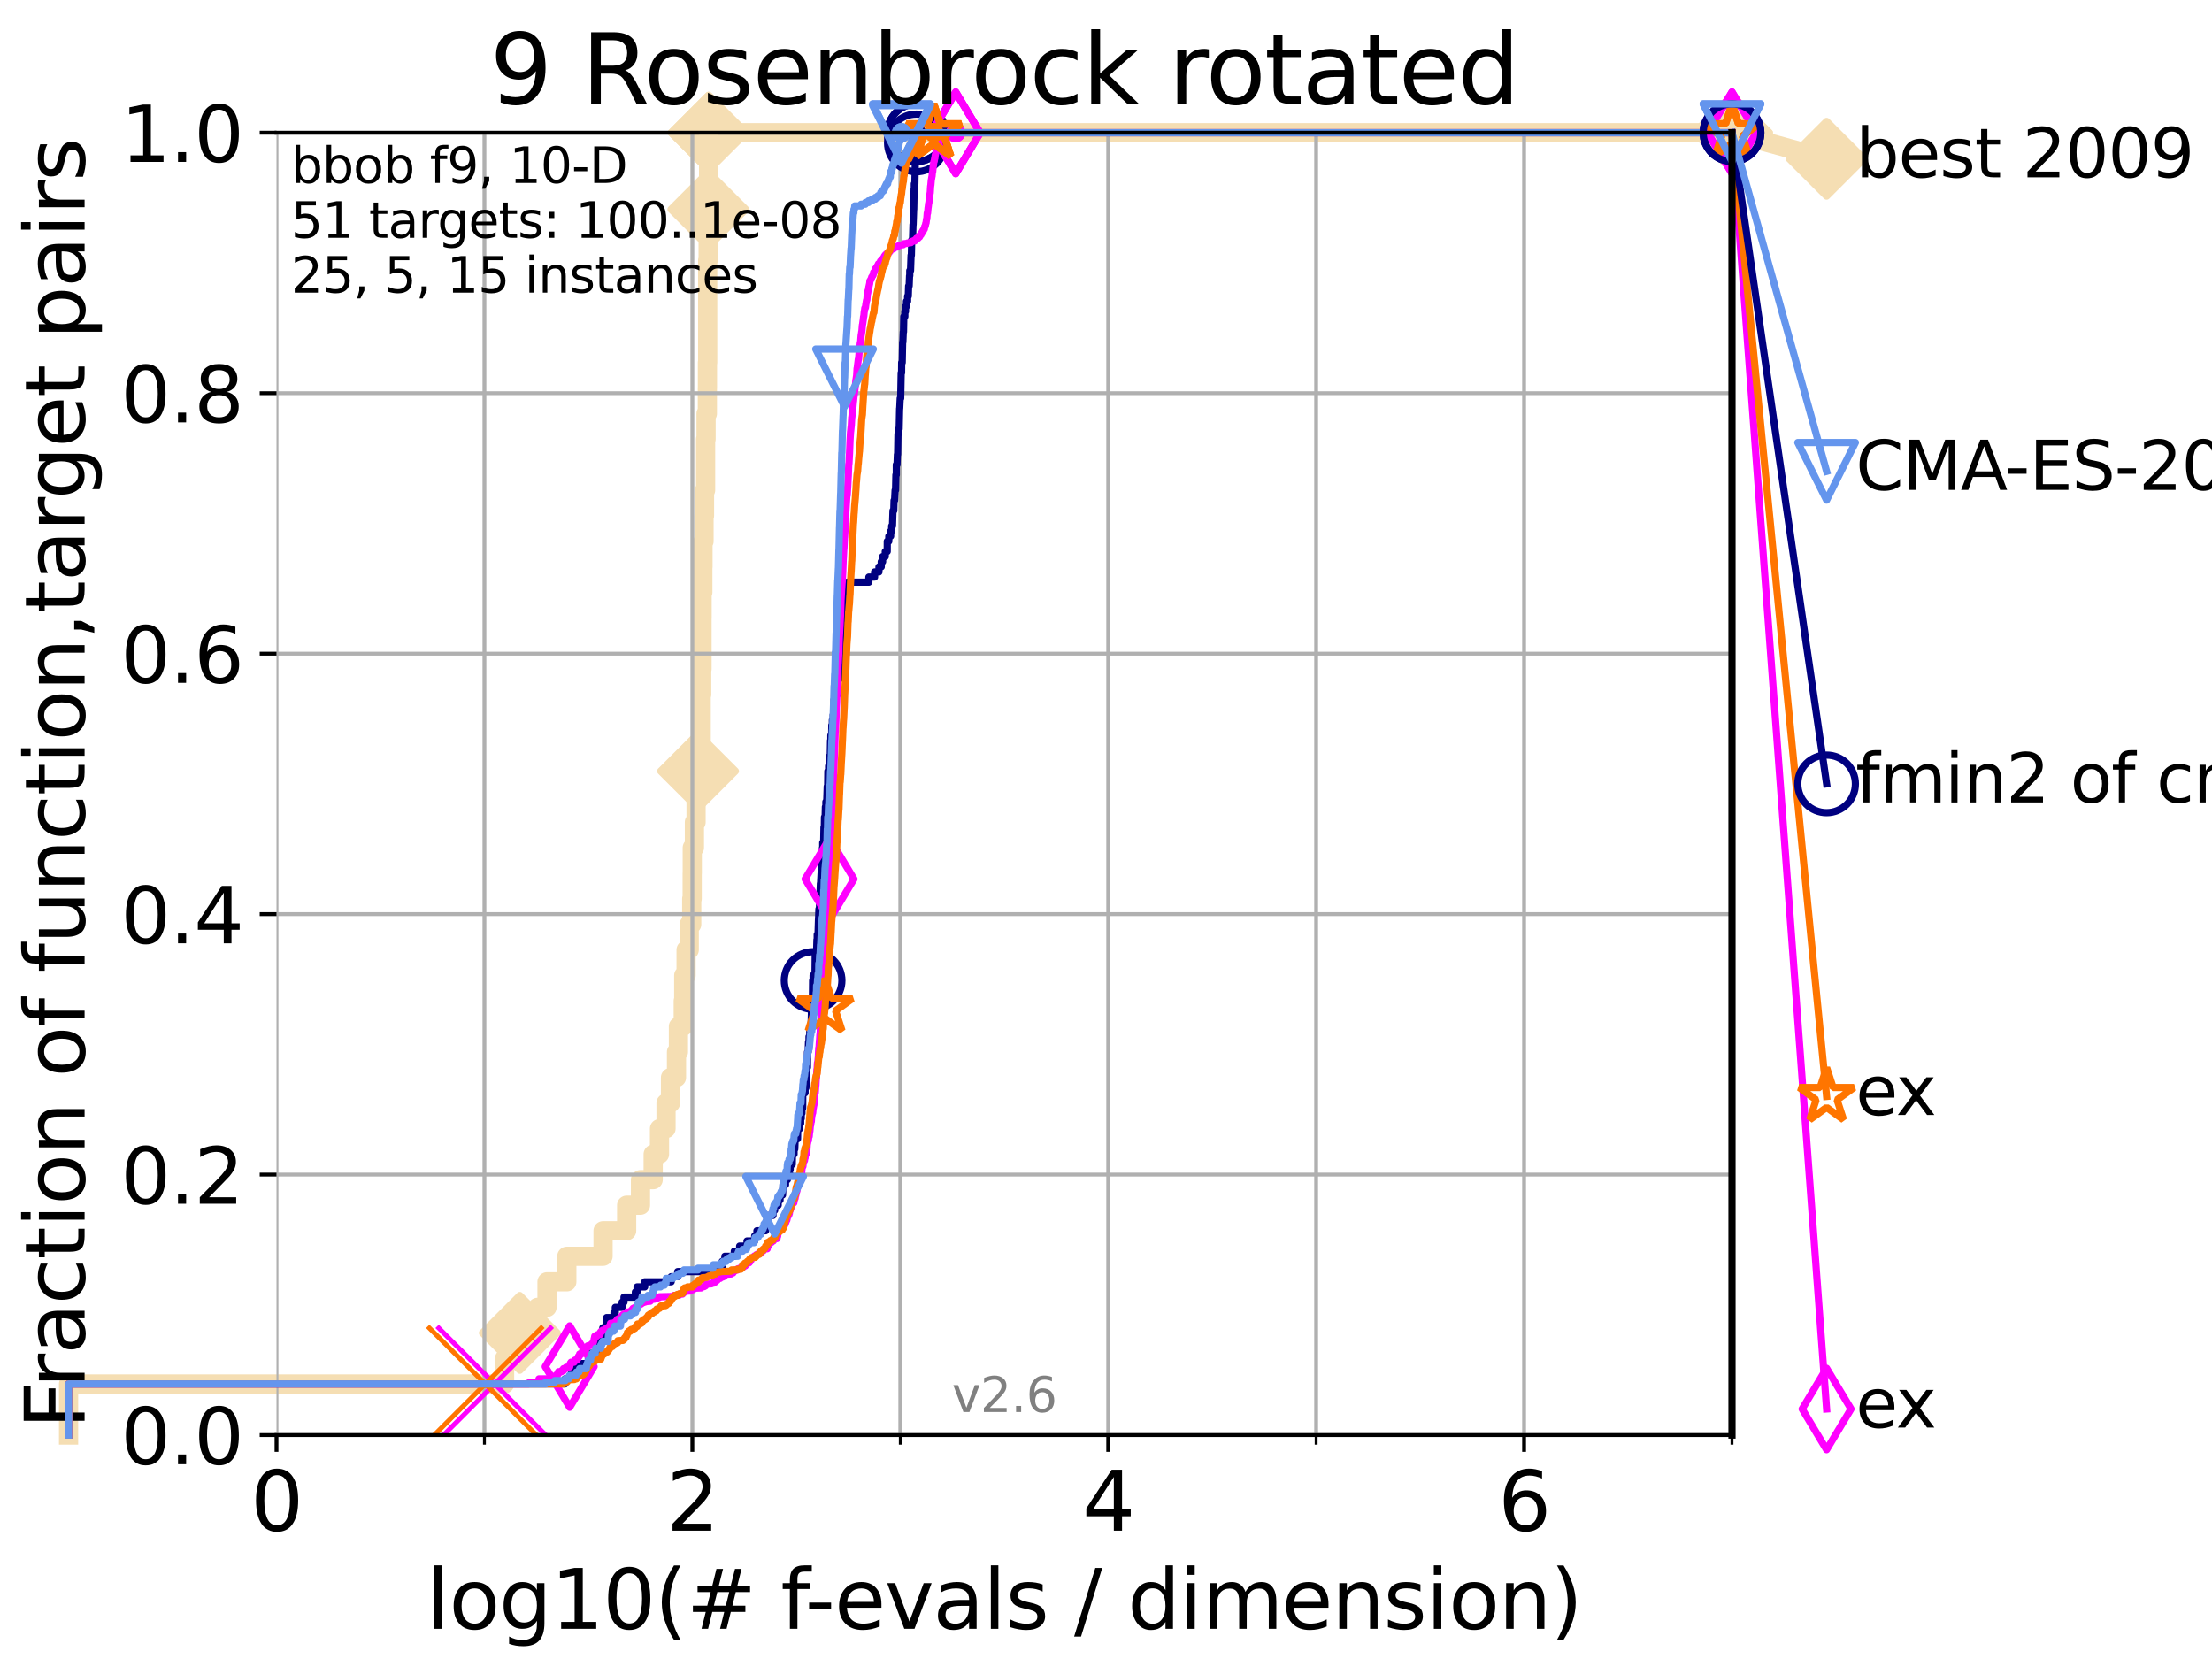 <?xml version="1.0" encoding="utf-8" standalone="no"?>
<!DOCTYPE svg PUBLIC "-//W3C//DTD SVG 1.1//EN"
  "http://www.w3.org/Graphics/SVG/1.1/DTD/svg11.dtd">
<svg xmlns:xlink="http://www.w3.org/1999/xlink" width="460.8pt" height="345.6pt" viewBox="0 0 460.8 345.6" xmlns="http://www.w3.org/2000/svg" version="1.1">
 <defs>
  <style type="text/css">*{stroke-linejoin: round; stroke-linecap: butt}</style>
 </defs>
 <g id="figure_1">
  <g id="patch_1">
   <path d="M 0 345.6 
L 460.8 345.6 
L 460.8 0 
L 0 0 
z
" style="fill: #ffffff"/>
  </g>
  <g id="axes_1">
   <g id="patch_2">
    <path d="M 57.6 298.944 
L 360.806 298.944 
L 360.806 27.648 
L 57.6 27.648 
z
" style="fill: #ffffff"/>
   </g>
   <g id="line2d_1">
    <path d="M 14.285 298.944 
L 14.285 288.305 
L 105.113 288.305 
L 105.113 282.985 
L 108.29 282.985 
L 108.29 277.666 
L 111.972 277.666 
L 111.972 272.346 
L 113.954 272.346 
L 113.954 267.027 
L 118.077 267.027 
L 118.077 261.707 
L 125.628 261.707 
L 125.628 256.388 
L 130.541 256.388 
L 130.541 251.068 
L 133.424 251.068 
L 133.424 245.749 
L 136.069 245.749 
L 136.069 240.429 
L 137.386 240.429 
L 137.386 235.11 
L 138.743 235.11 
L 138.743 229.79 
L 139.677 229.79 
L 139.677 224.471 
L 140.928 224.471 
L 140.928 219.151 
L 141.327 219.151 
L 141.327 213.832 
L 142.332 213.832 
L 142.332 208.512 
L 142.436 208.512 
L 142.436 203.192 
L 142.926 203.192 
L 142.926 197.873 
L 143.58 197.873 
L 143.58 192.553 
L 144.098 192.553 
L 144.098 187.234 
L 144.193 187.234 
L 144.193 181.914 
L 144.212 181.914 
L 144.212 176.595 
L 144.658 176.595 
L 144.658 171.275 
L 145.004 171.275 
L 145.004 165.956 
L 145.415 165.956 
L 145.415 160.636 
L 145.748 160.636 
L 145.748 155.317 
L 146.075 155.317 
L 146.075 144.678 
L 146.177 144.678 
L 146.177 139.358 
L 146.244 139.358 
L 146.244 128.719 
L 146.261 128.719 
L 146.261 123.4 
L 146.413 123.4 
L 146.413 118.08 
L 146.446 118.08 
L 146.446 112.76 
L 146.662 112.76 
L 146.662 107.441 
L 146.761 107.441 
L 146.761 102.121 
L 146.99 102.121 
L 146.99 91.482 
L 147.087 91.482 
L 147.087 86.163 
L 147.36 86.163 
L 147.36 80.843 
L 147.376 80.843 
L 147.376 75.524 
L 147.424 75.524 
L 147.424 54.246 
L 147.519 54.246 
L 147.519 48.926 
L 147.566 48.926 
L 147.566 43.607 
L 147.613 43.607 
L 147.613 27.648 
L 360.806 27.648 
" style="fill: none; stroke: #f5deb3; stroke-width: 4; stroke-linecap: square"/>
   </g>
   <g id="line2d_2">
    <defs>
     <path id="m9bd7fc82cc" d="M -0 7.778 
L 7.778 0 
L 0 -7.778 
L -7.778 -0 
z
" style="stroke: #f5deb3; stroke-width: 1.5; stroke-linejoin: miter"/>
    </defs>
    <g>
     <use xlink:href="#m9bd7fc82cc" x="108.29" y="277.666" style="fill: #f5deb3; stroke: #f5deb3; stroke-width: 1.5; stroke-linejoin: miter"/>
     <use xlink:href="#m9bd7fc82cc" x="145.415" y="160.636" style="fill: #f5deb3; stroke: #f5deb3; stroke-width: 1.5; stroke-linejoin: miter"/>
     <use xlink:href="#m9bd7fc82cc" x="147.566" y="43.607" style="fill: #f5deb3; stroke: #f5deb3; stroke-width: 1.5; stroke-linejoin: miter"/>
     <use xlink:href="#m9bd7fc82cc" x="147.613" y="27.648" style="fill: #f5deb3; stroke: #f5deb3; stroke-width: 1.5; stroke-linejoin: miter"/>
     <use xlink:href="#m9bd7fc82cc" x="147.613" y="27.648" style="fill: #f5deb3; stroke: #f5deb3; stroke-width: 1.5; stroke-linejoin: miter"/>
     <use xlink:href="#m9bd7fc82cc" x="360.806" y="27.648" style="fill: #f5deb3; stroke: #f5deb3; stroke-width: 1.5; stroke-linejoin: miter"/>
    </g>
   </g>
   <g id="line2d_3">
    <path style="fill: none; stroke: #f5deb3; stroke-width: 4; stroke-linecap: square"/>
    <g/>
   </g>
   <g id="line2d_4">
    <path d="M 360.806 27.648 
L 380.515 33.074 
" style="fill: none; stroke: #f5deb3; stroke-width: 4; stroke-linecap: square"/>
    <g>
     <use xlink:href="#m9bd7fc82cc" x="360.806" y="27.648" style="fill: #f5deb3; stroke: #f5deb3; stroke-width: 1.5; stroke-linejoin: miter"/>
     <use xlink:href="#m9bd7fc82cc" x="380.515" y="33.074" style="fill: #f5deb3; stroke: #f5deb3; stroke-width: 1.5; stroke-linejoin: miter"/>
    </g>
   </g>
   <g id="matplotlib.axis_1">
    <g id="xtick_1">
     <g id="line2d_5">
      <path d="M 57.6 298.944 
L 57.6 27.648 
" clip-path="url(#pa28de5ef47)" style="fill: none; stroke: #b0b0b0; stroke-width: 0.8; stroke-linecap: square"/>
     </g>
     <g id="line2d_6">
      <defs>
       <path id="m9bc57240b2" d="M 0 0 
L 0 3.5 
" style="stroke: #000000; stroke-width: 0.8"/>
      </defs>
      <g>
       <use xlink:href="#m9bc57240b2" x="57.6" y="298.944" style="stroke: #000000; stroke-width: 0.8"/>
      </g>
     </g>
     <g id="text_1">
      <!-- 0 -->
      <g transform="translate(52.192 318.861)scale(0.17 -0.17)">
       <defs>
        <path id="DejaVuSans-30" d="M 2034 4250 
Q 1547 4250 1301 3770 
Q 1056 3291 1056 2328 
Q 1056 1369 1301 889 
Q 1547 409 2034 409 
Q 2525 409 2770 889 
Q 3016 1369 3016 2328 
Q 3016 3291 2770 3770 
Q 2525 4250 2034 4250 
z
M 2034 4750 
Q 2819 4750 3233 4129 
Q 3647 3509 3647 2328 
Q 3647 1150 3233 529 
Q 2819 -91 2034 -91 
Q 1250 -91 836 529 
Q 422 1150 422 2328 
Q 422 3509 836 4129 
Q 1250 4750 2034 4750 
z
" transform="scale(0.016)"/>
       </defs>
       <use xlink:href="#DejaVuSans-30"/>
      </g>
     </g>
    </g>
    <g id="xtick_2">
     <g id="line2d_7">
      <path d="M 144.23 298.944 
L 144.23 27.648 
" clip-path="url(#pa28de5ef47)" style="fill: none; stroke: #b0b0b0; stroke-width: 0.8; stroke-linecap: square"/>
     </g>
     <g id="line2d_8">
      <g>
       <use xlink:href="#m9bc57240b2" x="144.23" y="298.944" style="stroke: #000000; stroke-width: 0.8"/>
      </g>
     </g>
     <g id="text_2">
      <!-- 2 -->
      <g transform="translate(138.822 318.861)scale(0.17 -0.17)">
       <defs>
        <path id="DejaVuSans-32" d="M 1228 531 
L 3431 531 
L 3431 0 
L 469 0 
L 469 531 
Q 828 903 1448 1529 
Q 2069 2156 2228 2338 
Q 2531 2678 2651 2914 
Q 2772 3150 2772 3378 
Q 2772 3750 2511 3984 
Q 2250 4219 1831 4219 
Q 1534 4219 1204 4116 
Q 875 4013 500 3803 
L 500 4441 
Q 881 4594 1212 4672 
Q 1544 4750 1819 4750 
Q 2544 4750 2975 4387 
Q 3406 4025 3406 3419 
Q 3406 3131 3298 2873 
Q 3191 2616 2906 2266 
Q 2828 2175 2409 1742 
Q 1991 1309 1228 531 
z
" transform="scale(0.016)"/>
       </defs>
       <use xlink:href="#DejaVuSans-32"/>
      </g>
     </g>
    </g>
    <g id="xtick_3">
     <g id="line2d_9">
      <path d="M 230.861 298.944 
L 230.861 27.648 
" clip-path="url(#pa28de5ef47)" style="fill: none; stroke: #b0b0b0; stroke-width: 0.8; stroke-linecap: square"/>
     </g>
     <g id="line2d_10">
      <g>
       <use xlink:href="#m9bc57240b2" x="230.861" y="298.944" style="stroke: #000000; stroke-width: 0.8"/>
      </g>
     </g>
     <g id="text_3">
      <!-- 4 -->
      <g transform="translate(225.453 318.861)scale(0.17 -0.17)">
       <defs>
        <path id="DejaVuSans-34" d="M 2419 4116 
L 825 1625 
L 2419 1625 
L 2419 4116 
z
M 2253 4666 
L 3047 4666 
L 3047 1625 
L 3713 1625 
L 3713 1100 
L 3047 1100 
L 3047 0 
L 2419 0 
L 2419 1100 
L 313 1100 
L 313 1709 
L 2253 4666 
z
" transform="scale(0.016)"/>
       </defs>
       <use xlink:href="#DejaVuSans-34"/>
      </g>
     </g>
    </g>
    <g id="xtick_4">
     <g id="line2d_11">
      <path d="M 317.491 298.944 
L 317.491 27.648 
" clip-path="url(#pa28de5ef47)" style="fill: none; stroke: #b0b0b0; stroke-width: 0.8; stroke-linecap: square"/>
     </g>
     <g id="line2d_12">
      <g>
       <use xlink:href="#m9bc57240b2" x="317.491" y="298.944" style="stroke: #000000; stroke-width: 0.8"/>
      </g>
     </g>
     <g id="text_4">
      <!-- 6 -->
      <g transform="translate(312.083 318.861)scale(0.17 -0.17)">
       <defs>
        <path id="DejaVuSans-36" d="M 2113 2584 
Q 1688 2584 1439 2293 
Q 1191 2003 1191 1497 
Q 1191 994 1439 701 
Q 1688 409 2113 409 
Q 2538 409 2786 701 
Q 3034 994 3034 1497 
Q 3034 2003 2786 2293 
Q 2538 2584 2113 2584 
z
M 3366 4563 
L 3366 3988 
Q 3128 4100 2886 4159 
Q 2644 4219 2406 4219 
Q 1781 4219 1451 3797 
Q 1122 3375 1075 2522 
Q 1259 2794 1537 2939 
Q 1816 3084 2150 3084 
Q 2853 3084 3261 2657 
Q 3669 2231 3669 1497 
Q 3669 778 3244 343 
Q 2819 -91 2113 -91 
Q 1303 -91 875 529 
Q 447 1150 447 2328 
Q 447 3434 972 4092 
Q 1497 4750 2381 4750 
Q 2619 4750 2861 4703 
Q 3103 4656 3366 4563 
z
" transform="scale(0.016)"/>
       </defs>
       <use xlink:href="#DejaVuSans-36"/>
      </g>
     </g>
    </g>
    <g id="xtick_5">
     <g id="line2d_13">
      <path d="M 100.915 298.944 
L 100.915 27.648 
" clip-path="url(#pa28de5ef47)" style="fill: none; stroke: #b0b0b0; stroke-width: 0.8; stroke-linecap: square"/>
     </g>
     <g id="line2d_14">
      <defs>
       <path id="mc495104ee9" d="M 0 0 
L 0 2 
" style="stroke: #000000; stroke-width: 0.6"/>
      </defs>
      <g>
       <use xlink:href="#mc495104ee9" x="100.915" y="298.944" style="stroke: #000000; stroke-width: 0.6"/>
      </g>
     </g>
    </g>
    <g id="xtick_6">
     <g id="line2d_15">
      <path d="M 187.546 298.944 
L 187.546 27.648 
" clip-path="url(#pa28de5ef47)" style="fill: none; stroke: #b0b0b0; stroke-width: 0.8; stroke-linecap: square"/>
     </g>
     <g id="line2d_16">
      <g>
       <use xlink:href="#mc495104ee9" x="187.546" y="298.944" style="stroke: #000000; stroke-width: 0.6"/>
      </g>
     </g>
    </g>
    <g id="xtick_7">
     <g id="line2d_17">
      <path d="M 274.176 298.944 
L 274.176 27.648 
" clip-path="url(#pa28de5ef47)" style="fill: none; stroke: #b0b0b0; stroke-width: 0.8; stroke-linecap: square"/>
     </g>
     <g id="line2d_18">
      <g>
       <use xlink:href="#mc495104ee9" x="274.176" y="298.944" style="stroke: #000000; stroke-width: 0.6"/>
      </g>
     </g>
    </g>
    <g id="xtick_8">
     <g id="line2d_19">
      <path d="M 360.806 298.944 
L 360.806 27.648 
" clip-path="url(#pa28de5ef47)" style="fill: none; stroke: #b0b0b0; stroke-width: 0.8; stroke-linecap: square"/>
     </g>
     <g id="line2d_20">
      <g>
       <use xlink:href="#mc495104ee9" x="360.806" y="298.944" style="stroke: #000000; stroke-width: 0.6"/>
      </g>
     </g>
    </g>
    <g id="text_5">
     <!-- log10(# f-evals / dimension) -->
     <g transform="translate(88.823 339.314)scale(0.17 -0.17)">
      <defs>
       <path id="DejaVuSans-6c" d="M 603 4863 
L 1178 4863 
L 1178 0 
L 603 0 
L 603 4863 
z
" transform="scale(0.016)"/>
       <path id="DejaVuSans-6f" d="M 1959 3097 
Q 1497 3097 1228 2736 
Q 959 2375 959 1747 
Q 959 1119 1226 758 
Q 1494 397 1959 397 
Q 2419 397 2687 759 
Q 2956 1122 2956 1747 
Q 2956 2369 2687 2733 
Q 2419 3097 1959 3097 
z
M 1959 3584 
Q 2709 3584 3137 3096 
Q 3566 2609 3566 1747 
Q 3566 888 3137 398 
Q 2709 -91 1959 -91 
Q 1206 -91 779 398 
Q 353 888 353 1747 
Q 353 2609 779 3096 
Q 1206 3584 1959 3584 
z
" transform="scale(0.016)"/>
       <path id="DejaVuSans-67" d="M 2906 1791 
Q 2906 2416 2648 2759 
Q 2391 3103 1925 3103 
Q 1463 3103 1205 2759 
Q 947 2416 947 1791 
Q 947 1169 1205 825 
Q 1463 481 1925 481 
Q 2391 481 2648 825 
Q 2906 1169 2906 1791 
z
M 3481 434 
Q 3481 -459 3084 -895 
Q 2688 -1331 1869 -1331 
Q 1566 -1331 1297 -1286 
Q 1028 -1241 775 -1147 
L 775 -588 
Q 1028 -725 1275 -790 
Q 1522 -856 1778 -856 
Q 2344 -856 2625 -561 
Q 2906 -266 2906 331 
L 2906 616 
Q 2728 306 2450 153 
Q 2172 0 1784 0 
Q 1141 0 747 490 
Q 353 981 353 1791 
Q 353 2603 747 3093 
Q 1141 3584 1784 3584 
Q 2172 3584 2450 3431 
Q 2728 3278 2906 2969 
L 2906 3500 
L 3481 3500 
L 3481 434 
z
" transform="scale(0.016)"/>
       <path id="DejaVuSans-31" d="M 794 531 
L 1825 531 
L 1825 4091 
L 703 3866 
L 703 4441 
L 1819 4666 
L 2450 4666 
L 2450 531 
L 3481 531 
L 3481 0 
L 794 0 
L 794 531 
z
" transform="scale(0.016)"/>
       <path id="DejaVuSans-28" d="M 1984 4856 
Q 1566 4138 1362 3434 
Q 1159 2731 1159 2009 
Q 1159 1288 1364 580 
Q 1569 -128 1984 -844 
L 1484 -844 
Q 1016 -109 783 600 
Q 550 1309 550 2009 
Q 550 2706 781 3412 
Q 1013 4119 1484 4856 
L 1984 4856 
z
" transform="scale(0.016)"/>
       <path id="DejaVuSans-23" d="M 3272 2816 
L 2363 2816 
L 2100 1772 
L 3016 1772 
L 3272 2816 
z
M 2803 4594 
L 2478 3297 
L 3391 3297 
L 3719 4594 
L 4219 4594 
L 3897 3297 
L 4872 3297 
L 4872 2816 
L 3775 2816 
L 3519 1772 
L 4513 1772 
L 4513 1294 
L 3397 1294 
L 3072 0 
L 2572 0 
L 2894 1294 
L 1978 1294 
L 1656 0 
L 1153 0 
L 1478 1294 
L 494 1294 
L 494 1772 
L 1594 1772 
L 1856 2816 
L 850 2816 
L 850 3297 
L 1978 3297 
L 2297 4594 
L 2803 4594 
z
" transform="scale(0.016)"/>
       <path id="DejaVuSans-20" transform="scale(0.016)"/>
       <path id="DejaVuSans-66" d="M 2375 4863 
L 2375 4384 
L 1825 4384 
Q 1516 4384 1395 4259 
Q 1275 4134 1275 3809 
L 1275 3500 
L 2222 3500 
L 2222 3053 
L 1275 3053 
L 1275 0 
L 697 0 
L 697 3053 
L 147 3053 
L 147 3500 
L 697 3500 
L 697 3744 
Q 697 4328 969 4595 
Q 1241 4863 1831 4863 
L 2375 4863 
z
" transform="scale(0.016)"/>
       <path id="DejaVuSans-2d" d="M 313 2009 
L 1997 2009 
L 1997 1497 
L 313 1497 
L 313 2009 
z
" transform="scale(0.016)"/>
       <path id="DejaVuSans-65" d="M 3597 1894 
L 3597 1613 
L 953 1613 
Q 991 1019 1311 708 
Q 1631 397 2203 397 
Q 2534 397 2845 478 
Q 3156 559 3463 722 
L 3463 178 
Q 3153 47 2828 -22 
Q 2503 -91 2169 -91 
Q 1331 -91 842 396 
Q 353 884 353 1716 
Q 353 2575 817 3079 
Q 1281 3584 2069 3584 
Q 2775 3584 3186 3129 
Q 3597 2675 3597 1894 
z
M 3022 2063 
Q 3016 2534 2758 2815 
Q 2500 3097 2075 3097 
Q 1594 3097 1305 2825 
Q 1016 2553 972 2059 
L 3022 2063 
z
" transform="scale(0.016)"/>
       <path id="DejaVuSans-76" d="M 191 3500 
L 800 3500 
L 1894 563 
L 2988 3500 
L 3597 3500 
L 2284 0 
L 1503 0 
L 191 3500 
z
" transform="scale(0.016)"/>
       <path id="DejaVuSans-61" d="M 2194 1759 
Q 1497 1759 1228 1600 
Q 959 1441 959 1056 
Q 959 750 1161 570 
Q 1363 391 1709 391 
Q 2188 391 2477 730 
Q 2766 1069 2766 1631 
L 2766 1759 
L 2194 1759 
z
M 3341 1997 
L 3341 0 
L 2766 0 
L 2766 531 
Q 2569 213 2275 61 
Q 1981 -91 1556 -91 
Q 1019 -91 701 211 
Q 384 513 384 1019 
Q 384 1609 779 1909 
Q 1175 2209 1959 2209 
L 2766 2209 
L 2766 2266 
Q 2766 2663 2505 2880 
Q 2244 3097 1772 3097 
Q 1472 3097 1187 3025 
Q 903 2953 641 2809 
L 641 3341 
Q 956 3463 1253 3523 
Q 1550 3584 1831 3584 
Q 2591 3584 2966 3190 
Q 3341 2797 3341 1997 
z
" transform="scale(0.016)"/>
       <path id="DejaVuSans-73" d="M 2834 3397 
L 2834 2853 
Q 2591 2978 2328 3040 
Q 2066 3103 1784 3103 
Q 1356 3103 1142 2972 
Q 928 2841 928 2578 
Q 928 2378 1081 2264 
Q 1234 2150 1697 2047 
L 1894 2003 
Q 2506 1872 2764 1633 
Q 3022 1394 3022 966 
Q 3022 478 2636 193 
Q 2250 -91 1575 -91 
Q 1294 -91 989 -36 
Q 684 19 347 128 
L 347 722 
Q 666 556 975 473 
Q 1284 391 1588 391 
Q 1994 391 2212 530 
Q 2431 669 2431 922 
Q 2431 1156 2273 1281 
Q 2116 1406 1581 1522 
L 1381 1569 
Q 847 1681 609 1914 
Q 372 2147 372 2553 
Q 372 3047 722 3315 
Q 1072 3584 1716 3584 
Q 2034 3584 2315 3537 
Q 2597 3491 2834 3397 
z
" transform="scale(0.016)"/>
       <path id="DejaVuSans-2f" d="M 1625 4666 
L 2156 4666 
L 531 -594 
L 0 -594 
L 1625 4666 
z
" transform="scale(0.016)"/>
       <path id="DejaVuSans-64" d="M 2906 2969 
L 2906 4863 
L 3481 4863 
L 3481 0 
L 2906 0 
L 2906 525 
Q 2725 213 2448 61 
Q 2172 -91 1784 -91 
Q 1150 -91 751 415 
Q 353 922 353 1747 
Q 353 2572 751 3078 
Q 1150 3584 1784 3584 
Q 2172 3584 2448 3432 
Q 2725 3281 2906 2969 
z
M 947 1747 
Q 947 1113 1208 752 
Q 1469 391 1925 391 
Q 2381 391 2643 752 
Q 2906 1113 2906 1747 
Q 2906 2381 2643 2742 
Q 2381 3103 1925 3103 
Q 1469 3103 1208 2742 
Q 947 2381 947 1747 
z
" transform="scale(0.016)"/>
       <path id="DejaVuSans-69" d="M 603 3500 
L 1178 3500 
L 1178 0 
L 603 0 
L 603 3500 
z
M 603 4863 
L 1178 4863 
L 1178 4134 
L 603 4134 
L 603 4863 
z
" transform="scale(0.016)"/>
       <path id="DejaVuSans-6d" d="M 3328 2828 
Q 3544 3216 3844 3400 
Q 4144 3584 4550 3584 
Q 5097 3584 5394 3201 
Q 5691 2819 5691 2113 
L 5691 0 
L 5113 0 
L 5113 2094 
Q 5113 2597 4934 2840 
Q 4756 3084 4391 3084 
Q 3944 3084 3684 2787 
Q 3425 2491 3425 1978 
L 3425 0 
L 2847 0 
L 2847 2094 
Q 2847 2600 2669 2842 
Q 2491 3084 2119 3084 
Q 1678 3084 1418 2786 
Q 1159 2488 1159 1978 
L 1159 0 
L 581 0 
L 581 3500 
L 1159 3500 
L 1159 2956 
Q 1356 3278 1631 3431 
Q 1906 3584 2284 3584 
Q 2666 3584 2933 3390 
Q 3200 3197 3328 2828 
z
" transform="scale(0.016)"/>
       <path id="DejaVuSans-6e" d="M 3513 2113 
L 3513 0 
L 2938 0 
L 2938 2094 
Q 2938 2591 2744 2837 
Q 2550 3084 2163 3084 
Q 1697 3084 1428 2787 
Q 1159 2491 1159 1978 
L 1159 0 
L 581 0 
L 581 3500 
L 1159 3500 
L 1159 2956 
Q 1366 3272 1645 3428 
Q 1925 3584 2291 3584 
Q 2894 3584 3203 3211 
Q 3513 2838 3513 2113 
z
" transform="scale(0.016)"/>
       <path id="DejaVuSans-29" d="M 513 4856 
L 1013 4856 
Q 1481 4119 1714 3412 
Q 1947 2706 1947 2009 
Q 1947 1309 1714 600 
Q 1481 -109 1013 -844 
L 513 -844 
Q 928 -128 1133 580 
Q 1338 1288 1338 2009 
Q 1338 2731 1133 3434 
Q 928 4138 513 4856 
z
" transform="scale(0.016)"/>
      </defs>
      <use xlink:href="#DejaVuSans-6c"/>
      <use xlink:href="#DejaVuSans-6f" x="27.783"/>
      <use xlink:href="#DejaVuSans-67" x="88.965"/>
      <use xlink:href="#DejaVuSans-31" x="152.441"/>
      <use xlink:href="#DejaVuSans-30" x="216.064"/>
      <use xlink:href="#DejaVuSans-28" x="279.688"/>
      <use xlink:href="#DejaVuSans-23" x="318.701"/>
      <use xlink:href="#DejaVuSans-20" x="402.49"/>
      <use xlink:href="#DejaVuSans-66" x="434.277"/>
      <use xlink:href="#DejaVuSans-2d" x="463.982"/>
      <use xlink:href="#DejaVuSans-65" x="500.066"/>
      <use xlink:href="#DejaVuSans-76" x="561.59"/>
      <use xlink:href="#DejaVuSans-61" x="620.77"/>
      <use xlink:href="#DejaVuSans-6c" x="682.049"/>
      <use xlink:href="#DejaVuSans-73" x="709.832"/>
      <use xlink:href="#DejaVuSans-20" x="761.932"/>
      <use xlink:href="#DejaVuSans-2f" x="793.719"/>
      <use xlink:href="#DejaVuSans-20" x="827.41"/>
      <use xlink:href="#DejaVuSans-64" x="859.197"/>
      <use xlink:href="#DejaVuSans-69" x="922.674"/>
      <use xlink:href="#DejaVuSans-6d" x="950.457"/>
      <use xlink:href="#DejaVuSans-65" x="1047.869"/>
      <use xlink:href="#DejaVuSans-6e" x="1109.393"/>
      <use xlink:href="#DejaVuSans-73" x="1172.771"/>
      <use xlink:href="#DejaVuSans-69" x="1224.871"/>
      <use xlink:href="#DejaVuSans-6f" x="1252.654"/>
      <use xlink:href="#DejaVuSans-6e" x="1313.836"/>
      <use xlink:href="#DejaVuSans-29" x="1377.215"/>
     </g>
    </g>
   </g>
   <g id="matplotlib.axis_2">
    <g id="ytick_1">
     <g id="line2d_21">
      <path d="M 57.6 298.944 
L 360.806 298.944 
" clip-path="url(#pa28de5ef47)" style="fill: none; stroke: #b0b0b0; stroke-width: 0.8; stroke-linecap: square"/>
     </g>
     <g id="line2d_22">
      <defs>
       <path id="m5efd14ab81" d="M 0 0 
L -3.5 0 
" style="stroke: #000000; stroke-width: 0.8"/>
      </defs>
      <g>
       <use xlink:href="#m5efd14ab81" x="57.6" y="298.944" style="stroke: #000000; stroke-width: 0.8"/>
      </g>
     </g>
     <g id="text_6">
      <!-- 0.0 -->
      <g transform="translate(25.155 305.023)scale(0.16 -0.16)">
       <defs>
        <path id="DejaVuSans-2e" d="M 684 794 
L 1344 794 
L 1344 0 
L 684 0 
L 684 794 
z
" transform="scale(0.016)"/>
       </defs>
       <use xlink:href="#DejaVuSans-30"/>
       <use xlink:href="#DejaVuSans-2e" x="63.623"/>
       <use xlink:href="#DejaVuSans-30" x="95.41"/>
      </g>
     </g>
    </g>
    <g id="ytick_2">
     <g id="line2d_23">
      <path d="M 57.6 244.685 
L 360.806 244.685 
" clip-path="url(#pa28de5ef47)" style="fill: none; stroke: #b0b0b0; stroke-width: 0.8; stroke-linecap: square"/>
     </g>
     <g id="line2d_24">
      <g>
       <use xlink:href="#m5efd14ab81" x="57.6" y="244.685" style="stroke: #000000; stroke-width: 0.8"/>
      </g>
     </g>
     <g id="text_7">
      <!-- 0.2 -->
      <g transform="translate(25.155 250.764)scale(0.16 -0.16)">
       <use xlink:href="#DejaVuSans-30"/>
       <use xlink:href="#DejaVuSans-2e" x="63.623"/>
       <use xlink:href="#DejaVuSans-32" x="95.41"/>
      </g>
     </g>
    </g>
    <g id="ytick_3">
     <g id="line2d_25">
      <path d="M 57.6 190.426 
L 360.806 190.426 
" clip-path="url(#pa28de5ef47)" style="fill: none; stroke: #b0b0b0; stroke-width: 0.8; stroke-linecap: square"/>
     </g>
     <g id="line2d_26">
      <g>
       <use xlink:href="#m5efd14ab81" x="57.6" y="190.426" style="stroke: #000000; stroke-width: 0.8"/>
      </g>
     </g>
     <g id="text_8">
      <!-- 0.4 -->
      <g transform="translate(25.155 196.504)scale(0.16 -0.16)">
       <use xlink:href="#DejaVuSans-30"/>
       <use xlink:href="#DejaVuSans-2e" x="63.623"/>
       <use xlink:href="#DejaVuSans-34" x="95.41"/>
      </g>
     </g>
    </g>
    <g id="ytick_4">
     <g id="line2d_27">
      <path d="M 57.6 136.166 
L 360.806 136.166 
" clip-path="url(#pa28de5ef47)" style="fill: none; stroke: #b0b0b0; stroke-width: 0.8; stroke-linecap: square"/>
     </g>
     <g id="line2d_28">
      <g>
       <use xlink:href="#m5efd14ab81" x="57.6" y="136.166" style="stroke: #000000; stroke-width: 0.8"/>
      </g>
     </g>
     <g id="text_9">
      <!-- 0.6 -->
      <g transform="translate(25.155 142.245)scale(0.16 -0.16)">
       <use xlink:href="#DejaVuSans-30"/>
       <use xlink:href="#DejaVuSans-2e" x="63.623"/>
       <use xlink:href="#DejaVuSans-36" x="95.41"/>
      </g>
     </g>
    </g>
    <g id="ytick_5">
     <g id="line2d_29">
      <path d="M 57.6 81.907 
L 360.806 81.907 
" clip-path="url(#pa28de5ef47)" style="fill: none; stroke: #b0b0b0; stroke-width: 0.8; stroke-linecap: square"/>
     </g>
     <g id="line2d_30">
      <g>
       <use xlink:href="#m5efd14ab81" x="57.6" y="81.907" style="stroke: #000000; stroke-width: 0.8"/>
      </g>
     </g>
     <g id="text_10">
      <!-- 0.8 -->
      <g transform="translate(25.155 87.986)scale(0.16 -0.16)">
       <defs>
        <path id="DejaVuSans-38" d="M 2034 2216 
Q 1584 2216 1326 1975 
Q 1069 1734 1069 1313 
Q 1069 891 1326 650 
Q 1584 409 2034 409 
Q 2484 409 2743 651 
Q 3003 894 3003 1313 
Q 3003 1734 2745 1975 
Q 2488 2216 2034 2216 
z
M 1403 2484 
Q 997 2584 770 2862 
Q 544 3141 544 3541 
Q 544 4100 942 4425 
Q 1341 4750 2034 4750 
Q 2731 4750 3128 4425 
Q 3525 4100 3525 3541 
Q 3525 3141 3298 2862 
Q 3072 2584 2669 2484 
Q 3125 2378 3379 2068 
Q 3634 1759 3634 1313 
Q 3634 634 3220 271 
Q 2806 -91 2034 -91 
Q 1263 -91 848 271 
Q 434 634 434 1313 
Q 434 1759 690 2068 
Q 947 2378 1403 2484 
z
M 1172 3481 
Q 1172 3119 1398 2916 
Q 1625 2713 2034 2713 
Q 2441 2713 2670 2916 
Q 2900 3119 2900 3481 
Q 2900 3844 2670 4047 
Q 2441 4250 2034 4250 
Q 1625 4250 1398 4047 
Q 1172 3844 1172 3481 
z
" transform="scale(0.016)"/>
       </defs>
       <use xlink:href="#DejaVuSans-30"/>
       <use xlink:href="#DejaVuSans-2e" x="63.623"/>
       <use xlink:href="#DejaVuSans-38" x="95.41"/>
      </g>
     </g>
    </g>
    <g id="ytick_6">
     <g id="line2d_31">
      <path d="M 57.6 27.648 
L 360.806 27.648 
" clip-path="url(#pa28de5ef47)" style="fill: none; stroke: #b0b0b0; stroke-width: 0.8; stroke-linecap: square"/>
     </g>
     <g id="line2d_32">
      <g>
       <use xlink:href="#m5efd14ab81" x="57.6" y="27.648" style="stroke: #000000; stroke-width: 0.8"/>
      </g>
     </g>
     <g id="text_11">
      <!-- 1.0 -->
      <g transform="translate(25.155 33.727)scale(0.16 -0.16)">
       <use xlink:href="#DejaVuSans-31"/>
       <use xlink:href="#DejaVuSans-2e" x="63.623"/>
       <use xlink:href="#DejaVuSans-30" x="95.41"/>
      </g>
     </g>
    </g>
    <g id="text_12">
     <!-- Fraction of function,target pairs -->
     <g transform="translate(17.62 297.681)rotate(-90)scale(0.17 -0.17)">
      <defs>
       <path id="DejaVuSans-46" d="M 628 4666 
L 3309 4666 
L 3309 4134 
L 1259 4134 
L 1259 2759 
L 3109 2759 
L 3109 2228 
L 1259 2228 
L 1259 0 
L 628 0 
L 628 4666 
z
" transform="scale(0.016)"/>
       <path id="DejaVuSans-72" d="M 2631 2963 
Q 2534 3019 2420 3045 
Q 2306 3072 2169 3072 
Q 1681 3072 1420 2755 
Q 1159 2438 1159 1844 
L 1159 0 
L 581 0 
L 581 3500 
L 1159 3500 
L 1159 2956 
Q 1341 3275 1631 3429 
Q 1922 3584 2338 3584 
Q 2397 3584 2469 3576 
Q 2541 3569 2628 3553 
L 2631 2963 
z
" transform="scale(0.016)"/>
       <path id="DejaVuSans-63" d="M 3122 3366 
L 3122 2828 
Q 2878 2963 2633 3030 
Q 2388 3097 2138 3097 
Q 1578 3097 1268 2742 
Q 959 2388 959 1747 
Q 959 1106 1268 751 
Q 1578 397 2138 397 
Q 2388 397 2633 464 
Q 2878 531 3122 666 
L 3122 134 
Q 2881 22 2623 -34 
Q 2366 -91 2075 -91 
Q 1284 -91 818 406 
Q 353 903 353 1747 
Q 353 2603 823 3093 
Q 1294 3584 2113 3584 
Q 2378 3584 2631 3529 
Q 2884 3475 3122 3366 
z
" transform="scale(0.016)"/>
       <path id="DejaVuSans-74" d="M 1172 4494 
L 1172 3500 
L 2356 3500 
L 2356 3053 
L 1172 3053 
L 1172 1153 
Q 1172 725 1289 603 
Q 1406 481 1766 481 
L 2356 481 
L 2356 0 
L 1766 0 
Q 1100 0 847 248 
Q 594 497 594 1153 
L 594 3053 
L 172 3053 
L 172 3500 
L 594 3500 
L 594 4494 
L 1172 4494 
z
" transform="scale(0.016)"/>
       <path id="DejaVuSans-75" d="M 544 1381 
L 544 3500 
L 1119 3500 
L 1119 1403 
Q 1119 906 1312 657 
Q 1506 409 1894 409 
Q 2359 409 2629 706 
Q 2900 1003 2900 1516 
L 2900 3500 
L 3475 3500 
L 3475 0 
L 2900 0 
L 2900 538 
Q 2691 219 2414 64 
Q 2138 -91 1772 -91 
Q 1169 -91 856 284 
Q 544 659 544 1381 
z
M 1991 3584 
L 1991 3584 
z
" transform="scale(0.016)"/>
       <path id="DejaVuSans-2c" d="M 750 794 
L 1409 794 
L 1409 256 
L 897 -744 
L 494 -744 
L 750 256 
L 750 794 
z
" transform="scale(0.016)"/>
       <path id="DejaVuSans-70" d="M 1159 525 
L 1159 -1331 
L 581 -1331 
L 581 3500 
L 1159 3500 
L 1159 2969 
Q 1341 3281 1617 3432 
Q 1894 3584 2278 3584 
Q 2916 3584 3314 3078 
Q 3713 2572 3713 1747 
Q 3713 922 3314 415 
Q 2916 -91 2278 -91 
Q 1894 -91 1617 61 
Q 1341 213 1159 525 
z
M 3116 1747 
Q 3116 2381 2855 2742 
Q 2594 3103 2138 3103 
Q 1681 3103 1420 2742 
Q 1159 2381 1159 1747 
Q 1159 1113 1420 752 
Q 1681 391 2138 391 
Q 2594 391 2855 752 
Q 3116 1113 3116 1747 
z
" transform="scale(0.016)"/>
      </defs>
      <use xlink:href="#DejaVuSans-46"/>
      <use xlink:href="#DejaVuSans-72" x="50.27"/>
      <use xlink:href="#DejaVuSans-61" x="91.383"/>
      <use xlink:href="#DejaVuSans-63" x="152.662"/>
      <use xlink:href="#DejaVuSans-74" x="207.643"/>
      <use xlink:href="#DejaVuSans-69" x="246.852"/>
      <use xlink:href="#DejaVuSans-6f" x="274.635"/>
      <use xlink:href="#DejaVuSans-6e" x="335.816"/>
      <use xlink:href="#DejaVuSans-20" x="399.195"/>
      <use xlink:href="#DejaVuSans-6f" x="430.982"/>
      <use xlink:href="#DejaVuSans-66" x="492.164"/>
      <use xlink:href="#DejaVuSans-20" x="527.369"/>
      <use xlink:href="#DejaVuSans-66" x="559.156"/>
      <use xlink:href="#DejaVuSans-75" x="594.361"/>
      <use xlink:href="#DejaVuSans-6e" x="657.74"/>
      <use xlink:href="#DejaVuSans-63" x="721.119"/>
      <use xlink:href="#DejaVuSans-74" x="776.1"/>
      <use xlink:href="#DejaVuSans-69" x="815.309"/>
      <use xlink:href="#DejaVuSans-6f" x="843.092"/>
      <use xlink:href="#DejaVuSans-6e" x="904.273"/>
      <use xlink:href="#DejaVuSans-2c" x="967.652"/>
      <use xlink:href="#DejaVuSans-74" x="999.439"/>
      <use xlink:href="#DejaVuSans-61" x="1038.648"/>
      <use xlink:href="#DejaVuSans-72" x="1099.928"/>
      <use xlink:href="#DejaVuSans-67" x="1139.291"/>
      <use xlink:href="#DejaVuSans-65" x="1202.768"/>
      <use xlink:href="#DejaVuSans-74" x="1264.291"/>
      <use xlink:href="#DejaVuSans-20" x="1303.5"/>
      <use xlink:href="#DejaVuSans-70" x="1335.287"/>
      <use xlink:href="#DejaVuSans-61" x="1398.764"/>
      <use xlink:href="#DejaVuSans-69" x="1460.043"/>
      <use xlink:href="#DejaVuSans-72" x="1487.826"/>
      <use xlink:href="#DejaVuSans-73" x="1528.939"/>
     </g>
    </g>
   </g>
   <g id="line2d_33">
    <defs>
     <path id="m4ff777fc17" d="M 0 1.5 
C 0.398 1.5 0.779 1.342 1.061 1.061 
C 1.342 0.779 1.5 0.398 1.5 0 
C 1.5 -0.398 1.342 -0.779 1.061 -1.061 
C 0.779 -1.342 0.398 -1.5 0 -1.5 
C -0.398 -1.5 -0.779 -1.342 -1.061 -1.061 
C -1.342 -0.779 -1.5 -0.398 -1.5 0 
C -1.5 0.398 -1.342 0.779 -1.061 1.061 
C -0.779 1.342 -0.398 1.5 0 1.5 
z
" style="stroke: #f5deb3"/>
    </defs>
    <g>
     <use xlink:href="#m4ff777fc17" x="147.613" y="27.648" style="fill: #f5deb3; stroke: #f5deb3"/>
     <use xlink:href="#m4ff777fc17" x="147.613" y="27.648" style="fill: #f5deb3; stroke: #f5deb3"/>
    </g>
   </g>
   <g id="line2d_34">
    <defs>
     <path id="m37fc06acde" d="M 0 1.5 
C 0.398 1.5 0.779 1.342 1.061 1.061 
C 1.342 0.779 1.5 0.398 1.5 0 
C 1.5 -0.398 1.342 -0.779 1.061 -1.061 
C 0.779 -1.342 0.398 -1.5 0 -1.5 
C -0.398 -1.5 -0.779 -1.342 -1.061 -1.061 
C -1.342 -0.779 -1.5 -0.398 -1.5 0 
C -1.5 0.398 -1.342 0.779 -1.061 1.061 
C -0.779 1.342 -0.398 1.5 0 1.5 
z
" style="stroke: #000080"/>
    </defs>
    <g>
     <use xlink:href="#m37fc06acde" x="190.897" y="27.648" style="fill: #000080; stroke: #000080"/>
     <use xlink:href="#m37fc06acde" x="190.897" y="27.648" style="fill: #000080; stroke: #000080"/>
    </g>
   </g>
   <g id="line2d_35">
    <path d="M 14.285 298.944 
L 14.285 288.305 
L 117.695 288.305 
L 117.695 287.241 
L 119.034 287.241 
L 119.106 285.113 
L 120.418 285.113 
L 120.418 284.049 
L 122.559 284.049 
L 122.559 282.985 
L 122.913 282.985 
L 122.913 281.922 
L 124.265 281.922 
L 124.265 279.794 
L 124.589 279.794 
L 124.589 278.73 
L 125.425 278.73 
L 125.425 277.666 
L 125.578 277.666 
L 125.578 276.602 
L 126.323 276.602 
L 126.372 274.474 
L 127.911 274.474 
L 127.911 273.41 
L 128.178 273.41 
L 128.178 272.346 
L 129.582 272.346 
L 129.582 271.282 
L 129.987 271.282 
L 129.987 270.219 
L 132.358 270.219 
L 132.358 269.155 
L 132.709 269.155 
L 132.709 268.091 
L 134.305 268.091 
L 134.305 267.027 
L 139.82 267.027 
L 139.82 265.963 
L 141.173 265.963 
L 141.173 264.899 
L 149.496 264.899 
L 149.496 263.835 
L 150.452 263.835 
L 150.452 262.771 
L 150.998 262.771 
L 150.998 261.707 
L 152.966 261.707 
L 152.966 260.643 
L 154.079 260.643 
L 154.079 259.579 
L 155.619 259.579 
L 155.619 258.516 
L 157.213 258.516 
L 157.213 257.452 
L 157.679 257.452 
L 157.679 256.388 
L 159.494 256.388 
L 159.494 255.324 
L 159.718 255.324 
L 159.718 254.26 
L 159.915 254.26 
L 159.915 253.196 
L 161.026 253.196 
L 161.026 252.132 
L 161.384 252.132 
L 161.384 251.068 
L 162.111 251.068 
L 162.111 250.004 
L 162.499 250.004 
L 162.499 248.94 
L 163.019 248.94 
L 163.123 246.813 
L 163.639 246.813 
L 163.639 245.749 
L 164.024 245.749 
L 164.024 244.685 
L 164.472 244.685 
L 164.472 243.621 
L 164.606 243.621 
L 164.606 242.557 
L 165.041 242.557 
L 165.084 240.429 
L 165.416 240.429 
L 165.416 239.365 
L 165.562 239.365 
L 165.647 237.237 
L 166.146 237.237 
L 166.181 235.11 
L 166.599 235.11 
L 166.599 234.046 
L 166.787 234.046 
L 166.787 232.982 
L 166.911 232.982 
L 166.911 231.918 
L 167.057 231.918 
L 167.057 230.854 
L 167.213 230.854 
L 167.235 227.662 
L 167.711 227.662 
L 167.711 226.598 
L 167.888 226.598 
L 167.979 224.471 
L 168.032 224.471 
L 168.074 222.343 
L 168.206 222.343 
L 168.217 219.151 
L 168.353 219.151 
L 168.426 217.023 
L 168.529 217.023 
L 168.529 215.959 
L 168.694 215.959 
L 168.694 214.895 
L 168.847 214.895 
L 168.847 213.832 
L 168.969 213.832 
L 169.07 209.576 
L 169.235 209.576 
L 169.284 204.256 
L 169.383 204.256 
L 169.383 203.192 
L 169.779 203.192 
L 169.823 198.937 
L 170.091 198.937 
L 170.181 195.745 
L 170.238 195.745 
L 170.238 194.681 
L 170.407 194.681 
L 170.505 191.49 
L 170.519 191.49 
L 170.593 189.362 
L 170.7 189.362 
L 170.787 186.17 
L 170.815 186.17 
L 170.901 184.042 
L 170.938 184.042 
L 171.047 181.914 
L 171.11 181.914 
L 171.159 179.787 
L 171.244 179.787 
L 171.338 176.595 
L 171.392 176.595 
L 171.392 175.531 
L 171.586 175.531 
L 171.643 172.339 
L 171.722 172.339 
L 171.752 170.211 
L 171.887 170.211 
L 171.943 168.084 
L 172.046 168.084 
L 172.046 167.02 
L 172.221 167.02 
L 172.327 163.828 
L 172.415 163.828 
L 172.457 160.636 
L 172.616 160.636 
L 172.616 159.572 
L 172.757 159.572 
L 172.827 157.445 
L 172.954 157.445 
L 173.019 154.253 
L 173.08 154.253 
L 173.08 153.189 
L 173.25 153.189 
L 173.278 151.061 
L 173.394 151.061 
L 173.394 149.997 
L 173.561 149.997 
L 173.561 148.933 
L 173.742 148.933 
L 173.742 145.742 
L 174.176 145.742 
L 174.176 144.678 
L 174.45 144.678 
L 174.45 141.486 
L 174.824 141.486 
L 174.934 138.294 
L 175.041 138.294 
L 175.135 136.166 
L 175.302 136.166 
L 175.302 135.102 
L 175.413 135.102 
L 175.524 131.911 
L 175.546 131.911 
L 175.546 130.847 
L 175.716 130.847 
L 175.793 127.655 
L 175.933 127.655 
L 175.951 125.527 
L 176.214 125.527 
L 176.279 123.4 
L 176.388 123.4 
L 176.388 122.336 
L 176.544 122.336 
L 176.544 121.272 
L 180.999 121.272 
L 180.999 120.208 
L 182.189 120.208 
L 182.189 119.144 
L 183.099 119.144 
L 183.099 118.08 
L 183.579 118.08 
L 183.579 117.016 
L 183.863 117.016 
L 183.863 115.952 
L 184.415 115.952 
L 184.415 114.888 
L 184.824 114.888 
L 184.835 112.76 
L 185.152 112.76 
L 185.152 111.697 
L 185.536 111.697 
L 185.536 110.633 
L 185.753 110.633 
L 185.753 109.569 
L 185.92 109.569 
L 186.022 106.377 
L 186.189 106.377 
L 186.245 104.249 
L 186.358 104.249 
L 186.464 102.121 
L 186.561 102.121 
L 186.626 98.93 
L 186.717 98.93 
L 186.717 96.802 
L 186.864 96.802 
L 186.942 94.674 
L 186.992 94.674 
L 187.064 90.418 
L 187.177 90.418 
L 187.177 89.355 
L 187.311 89.355 
L 187.404 85.099 
L 187.425 85.099 
L 187.527 82.971 
L 187.628 82.971 
L 187.731 77.652 
L 187.815 77.652 
L 187.833 75.524 
L 187.949 75.524 
L 188.034 71.268 
L 188.082 71.268 
L 188.171 69.14 
L 188.218 69.14 
L 188.28 65.949 
L 188.494 65.949 
L 188.494 64.885 
L 188.631 64.885 
L 188.631 63.821 
L 188.836 63.821 
L 188.836 62.757 
L 189.068 62.757 
L 189.068 61.693 
L 189.21 61.693 
L 189.28 59.565 
L 189.391 59.565 
L 189.473 57.437 
L 189.519 57.437 
L 189.519 56.373 
L 189.679 56.373 
L 189.79 53.182 
L 189.853 53.182 
L 189.926 49.99 
L 190.098 49.99 
L 190.188 46.798 
L 190.216 46.798 
L 190.326 43.607 
L 190.344 43.607 
L 190.425 39.351 
L 190.467 39.351 
L 190.467 38.287 
L 190.583 38.287 
L 190.669 34.031 
L 190.767 34.031 
L 190.864 29.776 
L 190.897 29.776 
L 190.897 27.648 
L 360.806 27.648 
L 360.806 27.648 
" style="fill: none; stroke: #000080; stroke-width: 1.5; stroke-linecap: square"/>
   </g>
   <g id="line2d_36">
    <defs>
     <path id="m267b7832ef" d="M 0 6 
C 1.591 6 3.117 5.368 4.243 4.243 
C 5.368 3.117 6 1.591 6 0 
C 6 -1.591 5.368 -3.117 4.243 -4.243 
C 3.117 -5.368 1.591 -6 0 -6 
C -1.591 -6 -3.117 -5.368 -4.243 -4.243 
C -5.368 -3.117 -6 -1.591 -6 0 
C -6 1.591 -5.368 3.117 -4.243 4.243 
C -3.117 5.368 -1.591 6 0 6 
z
" style="stroke: #000080; stroke-width: 1.5"/>
    </defs>
    <g>
     <use xlink:href="#m267b7832ef" x="169.383" y="204.256" style="fill-opacity: 0; stroke: #000080; stroke-width: 1.5"/>
     <use xlink:href="#m267b7832ef" x="190.897" y="29.776" style="fill-opacity: 0; stroke: #000080; stroke-width: 1.5"/>
     <use xlink:href="#m267b7832ef" x="190.897" y="27.648" style="fill-opacity: 0; stroke: #000080; stroke-width: 1.5"/>
     <use xlink:href="#m267b7832ef" x="190.897" y="27.648" style="fill-opacity: 0; stroke: #000080; stroke-width: 1.5"/>
     <use xlink:href="#m267b7832ef" x="360.806" y="27.648" style="fill-opacity: 0; stroke: #000080; stroke-width: 1.5"/>
    </g>
   </g>
   <g id="line2d_37">
    <path style="fill: none; stroke: #000080; stroke-width: 1.5; stroke-linecap: square"/>
    <g/>
   </g>
   <g id="line2d_38">
    <defs>
     <path id="mf60e869684" d="M 0 1.5 
C 0.398 1.5 0.779 1.342 1.061 1.061 
C 1.342 0.779 1.5 0.398 1.5 0 
C 1.5 -0.398 1.342 -0.779 1.061 -1.061 
C 0.779 -1.342 0.398 -1.5 0 -1.5 
C -0.398 -1.5 -0.779 -1.342 -1.061 -1.061 
C -1.342 -0.779 -1.5 -0.398 -1.5 0 
C -1.5 0.398 -1.342 0.779 -1.061 1.061 
C -0.779 1.342 -0.398 1.5 0 1.5 
z
" style="stroke: #ff00ff"/>
    </defs>
    <g>
     <use xlink:href="#mf60e869684" x="199.092" y="27.648" style="fill: #ff00ff; stroke: #ff00ff"/>
     <use xlink:href="#mf60e869684" x="199.092" y="27.648" style="fill: #ff00ff; stroke: #ff00ff"/>
    </g>
   </g>
   <g id="line2d_39">
    <path d="M 14.285 298.944 
L 14.285 288.305 
L 110.106 288.305 
L 110.106 288.092 
L 111.972 288.092 
L 112.077 287.667 
L 112.18 287.667 
L 112.283 287.241 
L 115.051 287.241 
L 115.051 286.957 
L 115.227 286.957 
L 115.227 286.815 
L 115.662 286.815 
L 115.662 286.603 
L 115.918 286.603 
L 115.918 286.39 
L 116.17 286.39 
L 116.17 286.177 
L 116.337 286.177 
L 116.337 285.752 
L 116.988 285.752 
L 116.988 285.539 
L 117.384 285.539 
L 117.384 285.113 
L 117.925 285.113 
L 117.925 284.83 
L 118.672 284.759 
L 118.745 284.262 
L 118.817 284.262 
L 118.817 283.978 
L 118.962 283.978 
L 118.962 283.766 
L 119.6 283.766 
L 119.6 283.553 
L 119.739 283.553 
L 119.739 283.34 
L 120.217 283.269 
L 120.284 282.985 
L 120.418 282.985 
L 120.484 282.56 
L 120.683 282.56 
L 120.748 282.063 
L 121.138 282.063 
L 121.202 281.851 
L 121.266 281.851 
L 121.329 281.496 
L 121.769 281.425 
L 121.769 281.212 
L 121.954 281.212 
L 121.954 280.787 
L 122.259 280.787 
L 122.32 280.503 
L 122.44 280.503 
L 122.44 280.361 
L 123.145 280.29 
L 123.203 280.006 
L 123.488 279.936 
L 123.488 279.723 
L 123.601 279.723 
L 123.658 279.368 
L 123.714 279.368 
L 123.77 278.872 
L 123.825 278.872 
L 123.881 278.375 
L 124.32 278.375 
L 124.32 278.091 
L 125.012 278.021 
L 125.012 277.595 
L 125.168 277.595 
L 125.168 277.382 
L 125.425 277.311 
L 125.527 277.098 
L 126.127 277.028 
L 126.226 276.744 
L 126.565 276.673 
L 126.614 276.531 
L 126.899 276.531 
L 126.899 276.318 
L 127.087 276.318 
L 127.181 275.68 
L 128.134 275.609 
L 128.134 275.396 
L 128.354 275.396 
L 128.354 275.183 
L 128.528 275.183 
L 128.528 275.113 
L 128.615 274.829 
L 129.125 274.758 
L 129.209 274.403 
L 129.5 274.332 
L 129.582 274.049 
L 129.704 274.049 
L 129.704 273.907 
L 129.947 273.907 
L 129.947 273.836 
L 129.947 273.765 
L 130.226 273.694 
L 130.226 273.623 
L 130.579 273.552 
L 130.579 273.339 
L 131.304 273.268 
L 131.304 273.197 
L 131.564 273.127 
L 131.564 272.914 
L 131.784 272.914 
L 131.784 272.843 
L 131.857 272.559 
L 132.145 272.488 
L 132.145 272.417 
L 132.499 272.346 
L 132.499 272.275 
L 132.709 272.275 
L 132.709 272.204 
L 132.709 272.063 
L 132.984 271.992 
L 132.984 271.921 
L 133.154 271.921 
L 133.154 271.708 
L 133.59 271.637 
L 133.59 271.424 
L 134.08 271.353 
L 134.08 271.282 
L 134.495 271.212 
L 134.495 271.141 
L 135.449 271.07 
L 135.539 270.857 
L 135.688 270.786 
L 135.688 270.715 
L 136.357 270.644 
L 136.414 270.502 
L 136.975 270.431 
L 137.003 270.289 
L 137.359 270.289 
L 137.359 270.148 
L 140.359 270.077 
L 140.359 269.864 
L 141.502 269.793 
L 141.502 269.58 
L 142.186 269.58 
L 142.186 269.226 
L 142.6 269.226 
L 142.6 269.013 
L 143.812 268.942 
L 143.812 268.729 
L 144.418 268.658 
L 144.455 268.374 
L 146.075 268.304 
L 146.075 268.091 
L 146.712 268.02 
L 146.712 267.949 
L 146.957 267.878 
L 147.022 267.523 
L 148.186 267.452 
L 148.186 267.381 
L 148.638 267.311 
L 148.638 267.098 
L 148.977 267.098 
L 148.977 266.885 
L 149.209 266.814 
L 149.209 266.743 
L 149.382 266.743 
L 149.439 266.388 
L 150.015 266.318 
L 150.015 266.105 
L 150.547 266.034 
L 150.547 265.892 
L 150.893 265.892 
L 150.972 265.466 
L 152.316 265.396 
L 152.39 265.254 
L 152.704 265.183 
L 152.776 264.828 
L 153.142 264.757 
L 153.201 264.544 
L 153.685 264.544 
L 153.685 264.332 
L 154.057 264.332 
L 154.057 264.19 
L 154.487 264.19 
L 154.487 263.977 
L 154.918 263.906 
L 154.918 263.764 
L 155.267 263.693 
L 155.308 263.41 
L 155.464 263.41 
L 155.464 263.197 
L 155.884 263.126 
L 155.884 263.055 
L 156.066 263.055 
L 156.066 262.842 
L 156.255 262.842 
L 156.255 262.629 
L 156.433 262.558 
L 156.462 262.275 
L 156.629 262.204 
L 156.697 262.062 
L 156.899 261.991 
L 156.899 261.92 
L 157.147 261.92 
L 157.156 261.636 
L 157.596 261.565 
L 157.596 261.353 
L 158.062 261.282 
L 158.062 261.069 
L 158.463 261.069 
L 158.56 260.714 
L 158.813 260.643 
L 158.813 260.572 
L 159.003 260.572 
L 159.088 260.218 
L 159.825 260.147 
L 159.891 259.721 
L 160.005 259.65 
L 160.086 259.367 
L 160.183 259.367 
L 160.263 259.083 
L 160.431 259.012 
L 160.479 258.87 
L 160.723 258.799 
L 160.731 258.516 
L 161.103 258.516 
L 161.103 258.303 
L 161.278 258.232 
L 161.346 258.09 
L 161.862 258.019 
L 161.943 257.523 
L 161.994 257.523 
L 162.096 256.671 
L 162.14 256.671 
L 162.14 256.53 
L 162.457 256.459 
L 162.471 256.175 
L 162.62 256.175 
L 162.62 255.962 
L 162.845 255.891 
L 162.894 255.253 
L 163.397 255.182 
L 163.397 255.111 
L 163.518 255.111 
L 163.613 254.756 
L 163.693 254.686 
L 163.8 254.26 
L 163.906 254.189 
L 164.011 253.693 
L 164.024 253.693 
L 164.051 253.409 
L 164.181 253.338 
L 164.233 253.196 
L 164.298 253.196 
L 164.408 252.841 
L 164.427 252.841 
L 164.53 252.132 
L 164.632 252.061 
L 164.727 251.636 
L 164.815 251.565 
L 164.91 250.997 
L 165.016 250.997 
L 165.097 250.785 
L 165.171 250.714 
L 165.171 250.643 
L 165.368 250.572 
L 165.429 250.004 
L 165.508 249.933 
L 165.605 249.65 
L 165.623 249.65 
L 165.719 249.082 
L 165.773 249.011 
L 165.839 248.586 
L 165.892 248.586 
L 165.916 248.089 
L 166.017 248.089 
L 166.105 247.309 
L 166.211 247.238 
L 166.304 246.529 
L 166.397 246.529 
L 166.466 246.174 
L 166.564 246.103 
L 166.673 245.465 
L 166.707 245.465 
L 166.753 244.827 
L 166.86 244.827 
L 166.933 244.401 
L 166.99 244.401 
L 167.079 243.266 
L 167.113 243.266 
L 167.218 242.983 
L 167.257 242.983 
L 167.34 242.273 
L 167.378 242.273 
L 167.455 241.777 
L 167.581 241.777 
L 167.651 241.209 
L 167.711 241.209 
L 167.732 240.571 
L 167.915 240.5 
L 168.011 239.933 
L 168.074 239.862 
L 168.175 238.301 
L 168.217 238.23 
L 168.311 237.663 
L 168.4 237.592 
L 168.467 236.812 
L 168.566 236.741 
L 168.658 235.748 
L 168.704 235.677 
L 168.812 234.4 
L 168.862 234.4 
L 168.964 233.62 
L 169.014 233.62 
L 169.095 232.414 
L 169.16 232.343 
L 169.245 231.847 
L 169.294 231.847 
L 169.388 230.854 
L 169.423 230.854 
L 169.521 230.216 
L 169.546 230.216 
L 169.648 228.939 
L 169.663 228.939 
L 169.745 227.733 
L 169.832 227.662 
L 169.938 226.102 
L 169.967 226.102 
L 169.967 226.031 
L 170.044 224.683 
L 170.082 224.683 
L 170.186 222.697 
L 170.224 222.626 
L 170.29 221.421 
L 170.346 221.421 
L 170.449 220.357 
L 170.459 220.357 
L 170.566 218.3 
L 170.607 218.3 
L 170.709 216.74 
L 170.732 216.669 
L 170.801 215.534 
L 170.847 215.534 
L 170.947 213.051 
L 170.983 212.98 
L 171.092 211.562 
L 171.114 211.491 
L 171.222 209.15 
L 171.24 209.15 
L 171.347 207.164 
L 171.356 207.164 
L 171.467 205.533 
L 171.485 205.462 
L 171.595 203.618 
L 171.625 203.618 
L 171.73 201.561 
L 171.739 201.561 
L 171.843 200.072 
L 171.861 200.001 
L 171.969 198.015 
L 171.973 198.015 
L 172.046 196.242 
L 172.097 196.242 
L 172.208 194.468 
L 172.225 194.468 
L 172.335 192.128 
L 172.34 192.057 
L 172.436 190.071 
L 172.462 190.071 
L 172.562 188.156 
L 172.587 188.085 
L 172.695 185.532 
L 172.703 185.532 
L 172.807 183.12 
L 172.827 183.12 
L 172.938 180.78 
L 172.942 180.78 
L 173.052 177.942 
L 173.064 177.872 
L 173.174 175.247 
L 173.194 175.247 
L 173.194 175.176 
L 173.298 170.637 
L 173.31 170.566 
L 173.414 167.729 
L 173.422 167.729 
L 173.522 164.679 
L 173.542 164.608 
L 173.652 162.268 
L 173.66 162.268 
L 173.77 158.437 
L 173.774 158.367 
L 173.883 155.529 
L 173.891 155.529 
L 173.988 152.48 
L 174.042 152.409 
L 174.149 149.784 
L 174.153 149.784 
L 174.256 146.735 
L 174.268 146.735 
L 174.378 143.827 
L 174.389 143.827 
L 174.499 141.273 
L 174.51 141.202 
L 174.619 138.152 
L 174.634 138.152 
L 174.738 135.954 
L 174.746 135.954 
L 174.853 132.62 
L 174.864 132.549 
L 174.971 130.634 
L 174.978 130.634 
L 175.081 128.364 
L 175.095 128.293 
L 175.204 124.889 
L 175.215 124.818 
L 175.32 122.832 
L 175.331 122.761 
L 175.435 121.272 
L 175.449 121.272 
L 175.56 119.144 
L 175.563 119.073 
L 175.67 116.307 
L 175.68 116.236 
L 175.783 114.392 
L 175.804 114.321 
L 175.912 112.051 
L 175.93 111.98 
L 176.031 110.349 
L 176.069 110.278 
L 176.179 106.944 
L 176.19 106.944 
L 176.299 105.1 
L 176.306 105.029 
L 176.415 103.256 
L 176.483 103.185 
L 176.588 101.412 
L 176.595 101.412 
L 176.702 99.284 
L 176.709 99.284 
L 176.812 96.66 
L 176.855 96.589 
L 176.965 94.532 
L 176.971 94.461 
L 177.08 91.695 
L 177.083 91.624 
L 177.188 89.922 
L 177.207 89.851 
L 177.311 88.787 
L 177.337 88.716 
L 177.431 86.943 
L 177.453 86.943 
L 177.55 85.95 
L 177.566 85.879 
L 177.674 84.815 
L 177.684 84.744 
L 177.785 83.609 
L 177.801 83.609 
L 177.892 82.616 
L 177.93 82.546 
L 178.024 81.553 
L 178.055 81.482 
L 178.157 80.489 
L 178.192 80.418 
L 178.296 79.141 
L 178.324 79.07 
L 178.431 78.361 
L 178.453 78.29 
L 178.544 76.73 
L 178.571 76.73 
L 178.68 75.807 
L 178.692 75.737 
L 178.803 74.814 
L 178.854 74.814 
L 178.961 73.538 
L 178.97 73.538 
L 179.071 72.332 
L 179.13 72.261 
L 179.229 71.339 
L 179.285 71.268 
L 179.396 69.85 
L 179.422 69.779 
L 179.526 69.069 
L 179.552 68.998 
L 179.661 67.651 
L 179.698 67.58 
L 179.8 66.8 
L 179.817 66.729 
L 179.899 65.949 
L 179.947 65.878 
L 180.037 64.885 
L 180.079 64.814 
L 180.157 64.175 
L 180.282 64.105 
L 180.39 63.253 
L 180.415 63.182 
L 180.513 62.544 
L 180.584 62.473 
L 180.688 61.126 
L 180.755 61.055 
L 180.831 60.558 
L 180.895 60.487 
L 180.999 59.778 
L 181.023 59.707 
L 181.129 59.211 
L 181.158 59.14 
L 181.227 58.501 
L 181.298 58.43 
L 181.392 58.218 
L 181.501 58.147 
L 181.587 57.721 
L 181.677 57.65 
L 181.772 57.437 
L 181.866 57.366 
L 181.968 56.87 
L 181.99 56.799 
L 181.99 56.728 
L 182.139 56.657 
L 182.236 56.444 
L 182.274 56.373 
L 182.324 56.019 
L 182.501 55.948 
L 182.565 55.735 
L 182.714 55.664 
L 182.823 55.31 
L 182.893 55.239 
L 182.999 54.955 
L 183.221 54.884 
L 183.313 54.671 
L 183.371 54.6 
L 183.425 54.388 
L 183.649 54.317 
L 183.649 54.246 
L 183.81 54.175 
L 183.906 53.891 
L 183.997 53.82 
L 184.054 53.678 
L 184.185 53.607 
L 184.25 53.324 
L 184.333 53.253 
L 184.415 53.111 
L 184.526 53.04 
L 184.625 52.898 
L 184.889 52.827 
L 184.889 52.756 
L 185.154 52.685 
L 185.154 52.614 
L 185.277 52.543 
L 185.383 52.402 
L 185.442 52.331 
L 185.534 52.118 
L 185.639 52.047 
L 185.689 51.905 
L 186.132 51.834 
L 186.219 51.692 
L 186.319 51.621 
L 186.319 51.55 
L 186.786 51.479 
L 186.885 51.338 
L 187.181 51.267 
L 187.181 51.196 
L 187.502 51.125 
L 187.502 51.054 
L 188.16 50.983 
L 188.262 50.77 
L 189.019 50.699 
L 189.019 50.628 
L 189.763 50.557 
L 189.763 50.345 
L 190.134 50.274 
L 190.134 50.203 
L 190.571 50.203 
L 190.571 49.99 
L 190.873 49.919 
L 190.927 49.635 
L 191.249 49.635 
L 191.249 49.423 
L 191.554 49.352 
L 191.624 48.997 
L 191.842 48.926 
L 191.938 48.642 
L 192.014 48.642 
L 192.014 48.43 
L 192.141 48.359 
L 192.222 48.075 
L 192.385 48.004 
L 192.432 47.72 
L 192.548 47.72 
L 192.64 47.153 
L 192.754 47.082 
L 192.851 46.515 
L 192.913 46.444 
L 193.009 45.663 
L 193.068 45.593 
L 193.159 44.387 
L 193.23 44.387 
L 193.335 43.252 
L 193.358 43.181 
L 193.458 42.33 
L 193.495 42.33 
L 193.6 41.124 
L 193.648 41.124 
L 193.754 40.202 
L 193.778 40.202 
L 193.87 38.713 
L 193.905 38.642 
L 194.004 37.507 
L 194.028 37.436 
L 194.134 36.798 
L 194.163 36.727 
L 194.235 35.876 
L 194.292 35.805 
L 194.397 34.67 
L 194.429 34.599 
L 194.534 33.677 
L 194.61 33.606 
L 194.694 33.038 
L 194.747 32.968 
L 194.834 32.258 
L 194.871 32.187 
L 194.95 31.833 
L 194.992 31.762 
L 195.075 31.265 
L 195.291 31.194 
L 195.363 30.769 
L 195.43 30.698 
L 195.538 30.201 
L 195.581 30.13 
L 195.675 29.634 
L 195.7 29.563 
L 195.718 29.35 
L 195.861 29.279 
L 195.893 29.067 
L 196.137 28.996 
L 196.137 28.925 
L 196.507 28.854 
L 196.57 28.641 
L 196.847 28.57 
L 196.891 28.428 
L 197.116 28.357 
L 197.116 28.286 
L 197.378 28.215 
L 197.468 28.003 
L 198.578 27.932 
L 198.578 27.861 
L 199.048 27.79 
L 199.092 27.648 
L 360.806 27.648 
L 360.806 27.648 
" style="fill: none; stroke: #ff00ff; stroke-width: 1.5; stroke-linecap: square"/>
   </g>
   <g id="line2d_40">
    <defs>
     <path id="m38c6866191" d="M -0 8.485 
L 5.091 0 
L 0 -8.485 
L -5.091 -0 
z
" style="stroke: #ff00ff; stroke-width: 1.5; stroke-linejoin: miter"/>
    </defs>
    <g>
     <use xlink:href="#m38c6866191" x="118.672" y="284.688" style="fill-opacity: 0; stroke: #ff00ff; stroke-width: 1.5; stroke-linejoin: miter"/>
     <use xlink:href="#m38c6866191" x="172.807" y="183.12" style="fill-opacity: 0; stroke: #ff00ff; stroke-width: 1.5; stroke-linejoin: miter"/>
     <use xlink:href="#m38c6866191" x="199.092" y="27.719" style="fill-opacity: 0; stroke: #ff00ff; stroke-width: 1.5; stroke-linejoin: miter"/>
     <use xlink:href="#m38c6866191" x="199.092" y="27.648" style="fill-opacity: 0; stroke: #ff00ff; stroke-width: 1.5; stroke-linejoin: miter"/>
     <use xlink:href="#m38c6866191" x="199.092" y="27.648" style="fill-opacity: 0; stroke: #ff00ff; stroke-width: 1.5; stroke-linejoin: miter"/>
     <use xlink:href="#m38c6866191" x="360.806" y="27.648" style="fill-opacity: 0; stroke: #ff00ff; stroke-width: 1.5; stroke-linejoin: miter"/>
    </g>
   </g>
   <g id="line2d_41">
    <path style="fill: none; stroke: #ff00ff; stroke-width: 1.5; stroke-linecap: square"/>
    <g/>
   </g>
   <g id="line2d_42">
    <path d="M 103.047 288.305 
" clip-path="url(#pa28de5ef47)" style="fill: none; stroke: #ff00ff; stroke-width: 1.5; stroke-linecap: square"/>
    <defs>
     <path id="m8e40f79129" d="M -12 12 
L 12 -12 
M -12 -12 
L 12 12 
" style="stroke: #ff00ff"/>
    </defs>
    <g clip-path="url(#pa28de5ef47)">
     <use xlink:href="#m8e40f79129" x="103.047" y="288.305" style="fill: #ff00ff; stroke: #ff00ff"/>
    </g>
   </g>
   <g id="line2d_43">
    <defs>
     <path id="m8aa21a61d9" d="M 0 1.5 
C 0.398 1.5 0.779 1.342 1.061 1.061 
C 1.342 0.779 1.5 0.398 1.5 0 
C 1.5 -0.398 1.342 -0.779 1.061 -1.061 
C 0.779 -1.342 0.398 -1.5 0 -1.5 
C -0.398 -1.5 -0.779 -1.342 -1.061 -1.061 
C -1.342 -0.779 -1.5 -0.398 -1.5 0 
C -1.5 0.398 -1.342 0.779 -1.061 1.061 
C -0.779 1.342 -0.398 1.5 0 1.5 
z
" style="stroke: #ff7500"/>
    </defs>
    <g>
     <use xlink:href="#m8aa21a61d9" x="194.53" y="27.648" style="fill: #ff7500; stroke: #ff7500"/>
     <use xlink:href="#m8aa21a61d9" x="194.53" y="27.648" style="fill: #ff7500; stroke: #ff7500"/>
    </g>
   </g>
   <g id="line2d_44">
    <path d="M 14.285 298.944 
L 14.285 288.305 
L 117.462 288.305 
L 117.462 288.092 
L 117.618 288.092 
L 117.618 287.879 
L 118.152 287.879 
L 118.152 287.454 
L 119.669 287.383 
L 119.669 287.241 
L 120.081 287.241 
L 120.081 287.028 
L 120.284 287.028 
L 120.284 286.815 
L 120.484 286.815 
L 120.484 286.603 
L 121.073 286.603 
L 121.073 286.39 
L 121.519 286.39 
L 121.519 286.177 
L 121.707 286.177 
L 121.769 285.752 
L 122.016 285.752 
L 122.016 285.539 
L 122.138 285.539 
L 122.138 285.113 
L 122.38 285.113 
L 122.44 284.546 
L 122.796 284.546 
L 122.855 284.191 
L 123.03 284.12 
L 123.03 283.907 
L 123.375 283.837 
L 123.375 283.766 
L 123.77 283.695 
L 123.77 283.482 
L 124.047 283.482 
L 124.047 283.198 
L 125.168 283.127 
L 125.271 282.702 
L 125.322 282.702 
L 125.322 282.276 
L 125.578 282.276 
L 125.578 282.063 
L 125.88 282.063 
L 125.88 281.851 
L 126.078 281.851 
L 126.078 281.709 
L 126.517 281.638 
L 126.614 281.283 
L 126.852 281.212 
L 126.946 280.929 
L 127.087 280.858 
L 127.087 280.645 
L 127.32 280.574 
L 127.32 280.503 
L 127.595 280.503 
L 127.641 280.148 
L 127.822 280.148 
L 127.822 280.006 
L 128.045 279.936 
L 128.045 279.865 
L 128.528 279.794 
L 128.528 279.723 
L 128.658 279.723 
L 128.701 279.297 
L 129.786 279.226 
L 129.866 279.013 
L 130.107 278.943 
L 130.147 278.659 
L 130.384 278.659 
L 130.384 278.375 
L 130.502 278.375 
L 130.502 278.162 
L 130.618 278.162 
L 130.696 277.595 
L 130.888 277.595 
L 130.964 277.311 
L 131.304 277.311 
L 131.304 277.098 
L 131.49 277.028 
L 131.49 276.957 
L 132.001 276.886 
L 132.001 276.815 
L 132.252 276.744 
L 132.252 276.46 
L 132.569 276.389 
L 132.569 276.318 
L 132.743 276.318 
L 132.812 275.822 
L 133.457 275.751 
L 133.524 275.609 
L 133.689 275.609 
L 133.722 275.183 
L 133.983 275.183 
L 134.08 274.9 
L 134.368 274.9 
L 134.464 274.687 
L 134.715 274.687 
L 134.746 274.403 
L 135.055 274.332 
L 135.055 273.978 
L 135.359 273.907 
L 135.359 273.765 
L 135.688 273.694 
L 135.688 273.623 
L 135.864 273.623 
L 135.864 273.41 
L 136.3 273.339 
L 136.3 273.127 
L 136.753 273.056 
L 136.809 272.701 
L 137.196 272.63 
L 137.196 272.559 
L 137.386 272.559 
L 137.467 272.346 
L 137.681 272.275 
L 137.681 272.063 
L 138.617 271.992 
L 138.617 271.921 
L 138.768 271.921 
L 138.768 271.708 
L 139.117 271.637 
L 139.117 271.566 
L 139.363 271.495 
L 139.435 271.07 
L 139.701 271.07 
L 139.701 270.857 
L 139.891 270.786 
L 139.938 270.431 
L 140.197 270.36 
L 140.197 270.219 
L 140.405 270.148 
L 140.405 270.077 
L 140.589 270.077 
L 140.589 269.864 
L 141.107 269.864 
L 141.107 269.651 
L 141.567 269.58 
L 141.567 269.509 
L 142.186 269.438 
L 142.269 269.013 
L 142.394 269.013 
L 142.394 268.587 
L 142.621 268.516 
L 142.621 268.304 
L 143.226 268.233 
L 143.226 268.091 
L 144.249 268.091 
L 144.268 267.807 
L 144.658 267.736 
L 144.768 267.452 
L 145.148 267.381 
L 145.148 267.169 
L 145.521 267.098 
L 145.521 266.672 
L 146.075 266.601 
L 146.177 266.388 
L 146.312 266.388 
L 146.312 266.176 
L 147.232 266.105 
L 147.232 266.034 
L 147.55 265.963 
L 147.644 265.821 
L 148.322 265.75 
L 148.368 265.466 
L 149.079 265.396 
L 149.18 265.041 
L 150.028 264.97 
L 150.028 264.899 
L 152.156 264.828 
L 152.156 264.757 
L 152.426 264.757 
L 152.426 264.544 
L 153.617 264.544 
L 153.617 264.403 
L 154.345 264.403 
L 154.345 264.19 
L 154.617 264.119 
L 154.725 263.48 
L 155.151 263.41 
L 155.183 263.126 
L 155.588 263.055 
L 155.681 262.771 
L 155.894 262.7 
L 156.005 262.558 
L 156.116 262.558 
L 156.116 262.346 
L 156.285 262.346 
L 156.324 262.133 
L 156.531 262.062 
L 156.531 261.991 
L 157.345 261.92 
L 157.345 261.707 
L 157.54 261.707 
L 157.54 261.495 
L 157.835 261.424 
L 157.835 261.353 
L 158.205 261.282 
L 158.277 260.856 
L 158.41 260.785 
L 158.41 260.714 
L 158.63 260.714 
L 158.63 260.502 
L 158.985 260.431 
L 158.985 260.218 
L 159.267 260.147 
L 159.334 259.934 
L 159.418 259.934 
L 159.494 259.579 
L 159.726 259.509 
L 159.833 259.154 
L 159.915 259.154 
L 159.931 258.799 
L 160.263 258.799 
L 160.263 258.657 
L 160.479 258.657 
L 160.479 258.445 
L 160.762 258.374 
L 160.762 258.303 
L 161.041 258.303 
L 161.133 258.019 
L 161.194 258.019 
L 161.194 257.806 
L 161.482 257.806 
L 161.542 257.31 
L 161.64 257.31 
L 161.707 256.884 
L 161.818 256.813 
L 161.855 256.671 
L 162.306 256.671 
L 162.306 256.459 
L 162.535 256.459 
L 162.535 256.246 
L 162.943 256.246 
L 163.005 255.962 
L 163.164 255.891 
L 163.24 255.253 
L 163.315 255.182 
L 163.315 254.969 
L 163.451 254.898 
L 163.539 254.331 
L 163.572 254.331 
L 163.68 253.834 
L 163.693 253.834 
L 163.786 253.409 
L 163.846 253.409 
L 163.846 253.267 
L 163.991 253.267 
L 164.051 252.912 
L 164.175 252.841 
L 164.266 252.558 
L 164.305 252.558 
L 164.376 252.274 
L 164.472 252.274 
L 164.549 251.99 
L 164.606 251.99 
L 164.651 251.494 
L 164.74 251.494 
L 164.847 250.855 
L 164.953 250.785 
L 165.003 250.004 
L 165.084 249.933 
L 165.084 249.792 
L 165.435 249.721 
L 165.508 249.153 
L 165.58 249.082 
L 165.671 248.869 
L 165.707 248.869 
L 165.797 247.735 
L 165.827 247.664 
L 165.857 247.309 
L 165.952 247.238 
L 166.052 246.813 
L 166.088 246.742 
L 166.176 246.245 
L 166.199 246.245 
L 166.304 245.82 
L 166.327 245.749 
L 166.414 245.394 
L 166.461 245.394 
L 166.547 244.472 
L 166.639 244.401 
L 166.718 243.55 
L 166.775 243.55 
L 166.877 242.912 
L 166.894 242.912 
L 166.956 242.699 
L 167.057 242.699 
L 167.09 242.415 
L 167.207 242.344 
L 167.285 241.422 
L 167.323 241.422 
L 167.428 240.855 
L 167.439 240.855 
L 167.499 239.933 
L 167.597 239.862 
L 167.689 239.152 
L 167.77 239.082 
L 167.834 238.798 
L 167.883 238.798 
L 167.947 238.23 
L 167.995 238.23 
L 168.095 237.308 
L 168.132 237.237 
L 168.243 235.961 
L 168.29 235.961 
L 168.353 235.393 
L 168.415 235.322 
L 168.514 234.4 
L 168.55 234.4 
L 168.658 232.769 
L 168.674 232.769 
L 168.766 231.492 
L 168.801 231.421 
L 168.873 230.641 
L 168.913 230.641 
L 169.024 230.216 
L 169.034 230.216 
L 169.14 229.648 
L 169.17 229.648 
L 169.279 228.443 
L 169.304 228.372 
L 169.378 227.662 
L 169.418 227.662 
L 169.482 227.166 
L 169.531 227.166 
L 169.531 227.095 
L 169.634 226.598 
L 169.648 226.598 
L 169.731 225.676 
L 169.804 225.605 
L 169.905 224.612 
L 169.919 224.612 
L 169.996 224.116 
L 170.096 224.116 
L 170.196 223.619 
L 170.229 223.619 
L 170.332 222.414 
L 170.365 222.343 
L 170.473 221.137 
L 170.491 221.066 
L 170.57 220.215 
L 170.667 220.144 
L 170.746 219.151 
L 170.801 219.151 
L 170.869 218.371 
L 170.942 218.3 
L 171.033 217.449 
L 171.096 217.378 
L 171.191 216.598 
L 171.222 216.527 
L 171.32 215.321 
L 171.365 215.321 
L 171.365 215.25 
L 171.458 214.328 
L 171.493 214.328 
L 171.595 212.2 
L 171.621 212.129 
L 171.726 211.207 
L 171.752 211.136 
L 171.861 210.072 
L 171.878 210.001 
L 171.969 208.441 
L 171.99 208.441 
L 171.99 208.37 
L 172.076 207.59 
L 172.115 207.59 
L 172.217 206.455 
L 172.242 206.455 
L 172.331 205.037 
L 172.373 204.966 
L 172.478 203.263 
L 172.499 203.263 
L 172.57 201.277 
L 172.62 201.277 
L 172.728 200.001 
L 172.749 200.001 
L 172.856 197.873 
L 172.876 197.802 
L 172.979 196.738 
L 173.011 196.667 
L 173.121 194.327 
L 173.137 194.327 
L 173.246 191.986 
L 173.266 191.915 
L 173.366 190.638 
L 173.386 190.638 
L 173.494 189.362 
L 173.51 189.291 
L 173.621 187.234 
L 173.632 187.234 
L 173.632 187.163 
L 173.738 184.539 
L 173.758 184.539 
L 173.867 183.049 
L 173.871 183.049 
L 173.976 181.276 
L 173.992 181.205 
L 174.092 179.574 
L 174.134 179.503 
L 174.222 177.872 
L 174.253 177.872 
L 174.34 175.46 
L 174.367 175.46 
L 174.476 173.19 
L 174.506 173.119 
L 174.593 170.85 
L 174.63 170.779 
L 174.738 168.793 
L 174.768 168.722 
L 174.875 165.53 
L 174.89 165.53 
L 174.982 162.977 
L 175.026 162.906 
L 175.121 161.416 
L 175.146 161.346 
L 175.255 158.934 
L 175.259 158.934 
L 175.367 157.09 
L 175.37 157.09 
L 175.481 154.537 
L 175.492 154.466 
L 175.603 151.699 
L 175.62 151.628 
L 175.723 149.926 
L 175.74 149.855 
L 175.849 147.515 
L 175.86 147.515 
L 175.968 144.465 
L 175.975 144.465 
L 176.086 142.053 
L 176.096 142.053 
L 176.2 139.5 
L 176.21 139.5 
L 176.316 136.45 
L 176.33 136.45 
L 176.436 134.039 
L 176.442 134.039 
L 176.551 132.62 
L 176.554 132.62 
L 176.655 129.641 
L 176.682 129.57 
L 176.786 127.371 
L 176.812 127.301 
L 176.922 125.953 
L 176.942 125.882 
L 177.044 124.038 
L 177.07 123.967 
L 177.178 121.201 
L 177.185 121.201 
L 177.292 119.215 
L 177.308 119.144 
L 177.418 116.945 
L 177.441 116.874 
L 177.547 113.966 
L 177.556 113.895 
L 177.665 111.413 
L 177.68 111.342 
L 177.791 109.001 
L 177.814 108.93 
L 177.924 106.944 
L 177.946 106.874 
L 178.052 105.1 
L 178.067 105.029 
L 178.176 103.824 
L 178.182 103.753 
L 178.29 102.192 
L 178.299 102.121 
L 178.395 100.419 
L 178.419 100.348 
L 178.526 98.93 
L 178.535 98.859 
L 178.644 98.22 
L 178.662 98.149 
L 178.764 96.66 
L 178.794 96.66 
L 178.899 95.312 
L 178.914 95.241 
L 179.018 94.107 
L 179.038 94.036 
L 179.141 92.333 
L 179.162 92.263 
L 179.265 91.27 
L 179.285 91.199 
L 179.396 89.355 
L 179.398 89.355 
L 179.505 87.298 
L 179.526 87.227 
L 179.626 86.517 
L 179.649 86.447 
L 179.755 84.39 
L 179.76 84.39 
L 179.871 82.616 
L 179.874 82.616 
L 179.967 81.269 
L 179.998 81.198 
L 180.107 80.134 
L 180.135 80.063 
L 180.244 78.148 
L 180.257 78.077 
L 180.368 76.517 
L 180.409 76.446 
L 180.519 74.602 
L 180.538 74.531 
L 180.644 73.396 
L 180.679 73.325 
L 180.785 72.474 
L 180.806 72.474 
L 180.9 71.055 
L 180.922 71.055 
L 181.031 70.133 
L 181.047 70.062 
L 181.153 69.282 
L 181.187 69.211 
L 181.295 68.36 
L 181.342 68.289 
L 181.447 67.651 
L 181.465 67.58 
L 181.556 67.013 
L 181.61 66.942 
L 181.705 66.303 
L 181.733 66.232 
L 181.841 65.736 
L 181.853 65.665 
L 181.853 65.665 
L 181.96 65.168 
L 182.056 65.097 
L 182.166 63.821 
L 182.176 63.75 
L 182.281 63.182 
L 182.306 63.112 
L 182.4 62.615 
L 182.467 62.544 
L 182.578 61.764 
L 182.602 61.693 
L 182.7 61.126 
L 182.722 61.055 
L 182.831 60.487 
L 182.857 60.416 
L 182.958 59.991 
L 182.982 59.92 
L 183.09 59.069 
L 183.121 58.998 
L 183.204 58.501 
L 183.268 58.43 
L 183.355 58.076 
L 183.393 58.005 
L 183.47 57.579 
L 183.526 57.508 
L 183.605 57.012 
L 183.642 56.941 
L 183.693 56.515 
L 183.769 56.444 
L 183.874 55.806 
L 183.977 55.735 
L 184.05 55.522 
L 184.147 55.451 
L 184.203 55.31 
L 184.261 55.31 
L 184.351 54.884 
L 184.426 54.813 
L 184.497 54.317 
L 184.557 54.246 
L 184.638 53.82 
L 184.748 53.749 
L 184.811 53.395 
L 184.891 53.324 
L 184.973 52.614 
L 185.122 52.543 
L 185.222 52.26 
L 185.351 52.189 
L 185.44 51.621 
L 185.541 51.55 
L 185.614 51.125 
L 185.68 51.054 
L 185.784 50.628 
L 185.813 50.557 
L 185.909 50.061 
L 185.953 50.061 
L 186.02 49.777 
L 186.095 49.706 
L 186.191 49.068 
L 186.338 48.997 
L 186.398 48.146 
L 186.485 48.146 
L 186.585 47.366 
L 186.64 47.295 
L 186.725 46.727 
L 186.756 46.727 
L 186.797 46.16 
L 186.905 46.089 
L 187.009 44.954 
L 187.06 44.954 
L 187.167 43.678 
L 187.179 43.678 
L 187.267 43.252 
L 187.36 43.181 
L 187.466 42.33 
L 187.542 42.259 
L 187.653 41.195 
L 187.684 41.124 
L 187.763 40.486 
L 187.809 40.415 
L 187.9 39.422 
L 187.948 39.351 
L 188.045 38.5 
L 188.069 38.429 
L 188.149 37.861 
L 188.195 37.791 
L 188.287 36.656 
L 188.345 36.585 
L 188.437 35.805 
L 188.478 35.734 
L 188.56 35.024 
L 188.61 34.953 
L 188.681 34.386 
L 188.732 34.315 
L 188.806 33.89 
L 188.911 33.819 
L 189.007 33.393 
L 189.111 33.322 
L 189.174 33.18 
L 189.356 33.109 
L 189.441 32.755 
L 189.565 32.684 
L 189.662 32.187 
L 189.795 32.187 
L 189.883 31.691 
L 189.931 31.62 
L 190.034 31.265 
L 190.098 31.194 
L 190.189 30.84 
L 190.255 30.769 
L 190.365 30.556 
L 190.446 30.485 
L 190.517 30.272 
L 190.65 30.201 
L 190.712 29.989 
L 191.002 29.918 
L 191.002 29.847 
L 191.217 29.776 
L 191.282 29.563 
L 191.415 29.492 
L 191.521 29.279 
L 191.627 29.208 
L 191.727 28.925 
L 191.77 28.854 
L 191.838 28.712 
L 192.051 28.641 
L 192.051 28.57 
L 192.352 28.499 
L 192.352 28.428 
L 192.628 28.357 
L 192.688 28.215 
L 193.169 28.144 
L 193.222 28.003 
L 194.066 27.932 
L 194.104 27.79 
L 194.53 27.719 
L 194.53 27.648 
L 360.806 27.648 
L 360.806 27.648 
" style="fill: none; stroke: #ff7500; stroke-width: 1.5; stroke-linecap: square"/>
   </g>
   <g id="line2d_45">
    <defs>
     <path id="maec9bec9c8" d="M 0 -6 
L -1.347 -1.854 
L -5.706 -1.854 
L -2.18 0.708 
L -3.527 4.854 
L -0 2.292 
L 3.527 4.854 
L 2.18 0.708 
L 5.706 -1.854 
L 1.347 -1.854 
z
" style="stroke: #ff7500; stroke-width: 1.5; stroke-linejoin: bevel"/>
    </defs>
    <g>
     <use xlink:href="#maec9bec9c8" x="171.878" y="209.86" style="fill-opacity: 0; stroke: #ff7500; stroke-width: 1.5; stroke-linejoin: bevel"/>
     <use xlink:href="#maec9bec9c8" x="194.53" y="27.719" style="fill-opacity: 0; stroke: #ff7500; stroke-width: 1.5; stroke-linejoin: bevel"/>
     <use xlink:href="#maec9bec9c8" x="194.53" y="27.648" style="fill-opacity: 0; stroke: #ff7500; stroke-width: 1.5; stroke-linejoin: bevel"/>
     <use xlink:href="#maec9bec9c8" x="194.53" y="27.648" style="fill-opacity: 0; stroke: #ff7500; stroke-width: 1.5; stroke-linejoin: bevel"/>
     <use xlink:href="#maec9bec9c8" x="360.806" y="27.648" style="fill-opacity: 0; stroke: #ff7500; stroke-width: 1.5; stroke-linejoin: bevel"/>
    </g>
   </g>
   <g id="line2d_46">
    <path style="fill: none; stroke: #ff7500; stroke-width: 1.5; stroke-linecap: square"/>
    <g/>
   </g>
   <g id="line2d_47">
    <path d="M 101.102 288.305 
" clip-path="url(#pa28de5ef47)" style="fill: none; stroke: #ff7500; stroke-width: 1.5; stroke-linecap: square"/>
    <defs>
     <path id="mf348b645b5" d="M -12 12 
L 12 -12 
M -12 -12 
L 12 12 
" style="stroke: #ff7500"/>
    </defs>
    <g clip-path="url(#pa28de5ef47)">
     <use xlink:href="#mf348b645b5" x="101.102" y="288.305" style="fill: #ff7500; stroke: #ff7500"/>
    </g>
   </g>
   <g id="line2d_48">
    <defs>
     <path id="m61b73f794d" d="M 0 1.5 
C 0.398 1.5 0.779 1.342 1.061 1.061 
C 1.342 0.779 1.5 0.398 1.5 0 
C 1.5 -0.398 1.342 -0.779 1.061 -1.061 
C 0.779 -1.342 0.398 -1.5 0 -1.5 
C -0.398 -1.5 -0.779 -1.342 -1.061 -1.061 
C -1.342 -0.779 -1.5 -0.398 -1.5 0 
C -1.5 0.398 -1.342 0.779 -1.061 1.061 
C -0.779 1.342 -0.398 1.5 0 1.5 
z
" style="stroke: #6495ed"/>
    </defs>
    <g>
     <use xlink:href="#m61b73f794d" x="187.798" y="27.648" style="fill: #6495ed; stroke: #6495ed"/>
     <use xlink:href="#m61b73f794d" x="187.798" y="27.648" style="fill: #6495ed; stroke: #6495ed"/>
    </g>
   </g>
   <g id="line2d_49">
    <path d="M 14.285 298.944 
L 14.285 288.305 
L 113.67 288.305 
L 113.67 287.95 
L 115.576 287.95 
L 115.576 287.596 
L 117.772 287.596 
L 117.772 287.241 
L 118.525 287.241 
L 118.598 286.532 
L 120.013 286.532 
L 120.081 285.822 
L 120.617 285.822 
L 120.617 285.468 
L 120.748 285.468 
L 120.748 285.113 
L 122.138 285.113 
L 122.199 284.404 
L 122.32 284.404 
L 122.32 284.049 
L 122.44 284.049 
L 122.44 283.695 
L 122.559 283.695 
L 122.559 283.34 
L 123.03 283.34 
L 123.03 282.631 
L 123.145 282.631 
L 123.145 282.276 
L 123.375 282.276 
L 123.375 281.922 
L 123.992 281.922 
L 124.102 280.858 
L 125.168 280.858 
L 125.168 280.148 
L 125.374 280.148 
L 125.374 279.794 
L 125.527 279.794 
L 125.527 279.439 
L 126.661 279.439 
L 126.757 278.021 
L 126.899 278.021 
L 126.899 277.666 
L 127.134 277.666 
L 127.134 277.311 
L 127.822 277.311 
L 127.822 276.957 
L 128.045 276.957 
L 128.045 276.247 
L 129.251 276.247 
L 129.334 275.183 
L 129.5 275.183 
L 129.5 274.829 
L 130.107 274.829 
L 130.147 274.12 
L 131.341 274.12 
L 131.341 273.765 
L 131.747 273.765 
L 131.747 273.41 
L 132.394 273.41 
L 132.429 272.701 
L 132.778 272.701 
L 132.847 271.637 
L 132.95 271.637 
L 132.95 271.282 
L 133.424 271.282 
L 133.424 270.928 
L 133.722 270.928 
L 133.722 270.219 
L 134.963 270.219 
L 134.963 269.864 
L 135.864 269.864 
L 135.952 269.155 
L 136.127 269.155 
L 136.127 268.445 
L 136.414 268.445 
L 136.414 268.091 
L 137.601 268.091 
L 137.601 267.736 
L 138.413 267.736 
L 138.413 267.381 
L 138.743 267.381 
L 138.768 266.318 
L 140.197 266.318 
L 140.197 265.963 
L 141.04 265.963 
L 141.04 265.608 
L 141.48 265.608 
L 141.48 265.254 
L 142.248 265.254 
L 142.248 264.899 
L 142.498 264.899 
L 142.498 264.544 
L 145.415 264.544 
L 145.415 264.19 
L 148.518 264.19 
L 148.593 263.48 
L 150.221 263.48 
L 150.221 263.126 
L 150.64 263.126 
L 150.64 262.771 
L 151.311 262.771 
L 151.311 262.417 
L 151.808 262.417 
L 151.808 262.062 
L 152.365 262.062 
L 152.365 261.707 
L 153.674 261.707 
L 153.742 260.998 
L 153.877 260.998 
L 153.877 260.643 
L 154.715 260.643 
L 154.715 260.289 
L 155.495 260.289 
L 155.495 259.934 
L 155.629 259.934 
L 155.629 259.579 
L 155.742 259.579 
L 155.742 259.225 
L 156.106 259.225 
L 156.106 258.87 
L 157.1 258.87 
L 157.1 258.516 
L 157.222 258.516 
L 157.26 257.806 
L 157.908 257.806 
L 157.908 257.452 
L 158.098 257.452 
L 158.098 257.097 
L 158.534 257.097 
L 158.586 256.388 
L 158.761 256.388 
L 158.761 256.033 
L 158.977 256.033 
L 158.977 255.678 
L 159.105 255.678 
L 159.165 254.969 
L 159.435 254.969 
L 159.435 254.615 
L 159.718 254.615 
L 159.751 253.905 
L 159.866 253.905 
L 159.866 253.551 
L 160.062 253.551 
L 160.062 253.196 
L 160.715 253.196 
L 160.715 252.841 
L 160.972 252.841 
L 161.026 251.778 
L 161.141 251.778 
L 161.233 251.068 
L 161.369 251.068 
L 161.369 250.714 
L 161.714 250.714 
L 161.714 250.359 
L 161.928 250.359 
L 162.038 249.295 
L 162.299 249.295 
L 162.299 248.94 
L 162.57 248.94 
L 162.57 248.586 
L 162.712 248.586 
L 162.712 248.231 
L 162.915 248.231 
L 162.915 247.877 
L 163.047 247.877 
L 163.081 246.813 
L 163.233 246.813 
L 163.308 245.749 
L 163.369 245.749 
L 163.424 245.039 
L 163.633 245.039 
L 163.733 243.976 
L 163.952 243.976 
L 164.018 242.557 
L 164.083 242.557 
L 164.083 242.202 
L 164.337 242.202 
L 164.369 241.493 
L 164.594 241.493 
L 164.67 240.784 
L 164.752 240.784 
L 164.815 239.365 
L 164.884 239.365 
L 164.953 238.301 
L 165.047 238.301 
L 165.047 237.947 
L 165.183 237.947 
L 165.183 237.592 
L 165.362 237.592 
L 165.429 236.528 
L 165.483 236.528 
L 165.483 236.174 
L 165.785 236.174 
L 165.857 235.464 
L 165.928 235.464 
L 165.928 235.11 
L 166.04 235.11 
L 166.146 233.336 
L 166.158 233.336 
L 166.199 232.273 
L 166.304 232.273 
L 166.304 231.918 
L 166.547 231.918 
L 166.656 229.79 
L 166.86 229.79 
L 166.917 228.017 
L 167.04 228.017 
L 167.129 227.308 
L 167.163 227.308 
L 167.246 225.889 
L 167.279 225.889 
L 167.351 224.825 
L 167.477 224.825 
L 167.504 224.116 
L 167.597 224.116 
L 167.7 223.052 
L 167.781 223.052 
L 167.824 221.634 
L 167.931 221.634 
L 167.989 220.215 
L 168.19 220.215 
L 168.295 219.151 
L 168.337 219.151 
L 168.379 218.442 
L 168.597 218.442 
L 168.704 217.023 
L 168.72 217.023 
L 168.812 215.605 
L 168.903 215.605 
L 168.903 214.895 
L 169.1 214.895 
L 169.135 214.186 
L 169.25 214.186 
L 169.294 212.768 
L 169.413 212.768 
L 169.511 211.349 
L 169.546 211.349 
L 169.648 209.576 
L 169.677 209.576 
L 169.677 209.221 
L 169.794 209.221 
L 169.9 208.157 
L 169.953 208.157 
L 170.039 206.739 
L 170.082 206.739 
L 170.11 205.32 
L 170.238 205.32 
L 170.328 203.902 
L 170.37 203.902 
L 170.431 202.838 
L 170.547 202.838 
L 170.57 200.71 
L 170.663 200.71 
L 170.75 198.937 
L 170.819 198.937 
L 170.924 196.809 
L 170.956 196.809 
L 171.042 195.036 
L 171.069 195.036 
L 171.177 192.553 
L 171.209 192.553 
L 171.271 191.135 
L 171.369 191.135 
L 171.467 189.362 
L 171.502 189.362 
L 171.595 185.461 
L 171.643 185.461 
L 171.695 183.333 
L 171.77 183.333 
L 171.869 180.85 
L 171.882 180.85 
L 171.973 179.787 
L 172.003 179.787 
L 172.085 178.013 
L 172.123 178.013 
L 172.204 175.886 
L 172.263 175.886 
L 172.34 172.694 
L 172.382 172.694 
L 172.432 170.211 
L 172.52 170.211 
L 172.604 167.729 
L 172.645 167.729 
L 172.753 164.892 
L 172.815 164.892 
L 172.885 163.473 
L 172.93 163.473 
L 173.019 160.636 
L 173.06 160.636 
L 173.166 157.799 
L 173.174 157.799 
L 173.278 154.253 
L 173.306 154.253 
L 173.398 152.125 
L 173.426 152.125 
L 173.522 149.288 
L 173.557 149.288 
L 173.664 146.096 
L 173.676 146.096 
L 173.754 142.904 
L 173.793 142.904 
L 173.871 140.422 
L 173.906 140.422 
L 174.015 135.812 
L 174.069 135.812 
L 174.172 131.911 
L 174.184 131.911 
L 174.287 128.719 
L 174.302 128.719 
L 174.412 124.109 
L 174.427 124.109 
L 174.518 120.917 
L 174.54 120.917 
L 174.645 118.435 
L 174.656 118.435 
L 174.757 114.534 
L 174.772 114.534 
L 174.875 109.923 
L 174.886 109.923 
L 174.978 106.377 
L 175.011 106.377 
L 175.121 102.831 
L 175.132 102.831 
L 175.237 98.575 
L 175.259 98.575 
L 175.352 94.319 
L 175.385 94.319 
L 175.496 89.709 
L 175.517 89.709 
L 175.627 86.517 
L 175.638 86.517 
L 175.733 82.971 
L 175.825 82.971 
L 175.933 78.715 
L 175.954 78.715 
L 176.048 75.524 
L 176.103 75.524 
L 176.21 71.623 
L 176.224 71.623 
L 176.334 69.85 
L 176.337 69.85 
L 176.432 68.431 
L 176.449 68.431 
L 176.544 65.949 
L 176.581 65.949 
L 176.689 62.402 
L 176.719 62.402 
L 176.812 60.274 
L 176.839 60.274 
L 176.912 57.083 
L 176.955 57.083 
L 177.017 55.664 
L 177.086 55.664 
L 177.191 53.182 
L 177.198 53.182 
L 177.282 51.763 
L 177.321 51.763 
L 177.428 48.926 
L 177.434 48.926 
L 177.524 47.153 
L 177.553 47.153 
L 177.642 45.734 
L 177.684 45.734 
L 177.772 44.316 
L 177.877 44.316 
L 177.886 43.607 
L 177.999 43.607 
L 178.052 42.897 
L 179.396 42.897 
L 179.396 42.543 
L 180.269 42.543 
L 180.269 42.188 
L 180.93 42.188 
L 180.93 41.833 
L 181.659 41.833 
L 181.659 41.479 
L 182.358 41.479 
L 182.358 41.124 
L 182.896 41.124 
L 182.896 40.77 
L 183.4 40.77 
L 183.484 40.06 
L 183.764 40.06 
L 183.764 39.706 
L 184.135 39.706 
L 184.135 39.351 
L 184.29 39.351 
L 184.29 38.996 
L 184.462 38.996 
L 184.462 38.642 
L 184.632 38.642 
L 184.632 38.287 
L 184.917 38.287 
L 185.008 37.578 
L 185.149 37.578 
L 185.149 37.223 
L 185.301 37.223 
L 185.301 36.869 
L 185.461 36.869 
L 185.492 35.805 
L 185.794 35.805 
L 185.798 35.095 
L 185.907 35.095 
L 185.971 34.386 
L 186.112 34.386 
L 186.112 34.031 
L 186.334 34.031 
L 186.334 33.322 
L 186.465 33.322 
L 186.465 32.968 
L 186.604 32.968 
L 186.604 32.613 
L 186.731 32.613 
L 186.756 31.904 
L 186.846 31.904 
L 186.889 31.194 
L 186.998 31.194 
L 186.998 30.84 
L 187.137 30.84 
L 187.206 30.13 
L 187.28 30.13 
L 187.355 29.421 
L 187.508 29.421 
L 187.613 28.712 
L 187.641 28.712 
L 187.641 28.003 
L 187.798 28.003 
L 187.798 27.648 
L 360.806 27.648 
L 360.806 27.648 
" style="fill: none; stroke: #6495ed; stroke-width: 1.5; stroke-linecap: square"/>
   </g>
   <g id="line2d_50">
    <defs>
     <path id="mb734acccea" d="M -0 6 
L 6 -6 
L -6 -6 
z
" style="stroke: #6495ed; stroke-width: 1.5; stroke-linejoin: miter"/>
    </defs>
    <g>
     <use xlink:href="#mb734acccea" x="161.369" y="251.068" style="fill-opacity: 0; stroke: #6495ed; stroke-width: 1.5; stroke-linejoin: miter"/>
     <use xlink:href="#mb734acccea" x="175.933" y="78.715" style="fill-opacity: 0; stroke: #6495ed; stroke-width: 1.5; stroke-linejoin: miter"/>
     <use xlink:href="#mb734acccea" x="187.798" y="28.003" style="fill-opacity: 0; stroke: #6495ed; stroke-width: 1.5; stroke-linejoin: miter"/>
     <use xlink:href="#mb734acccea" x="187.798" y="27.648" style="fill-opacity: 0; stroke: #6495ed; stroke-width: 1.5; stroke-linejoin: miter"/>
     <use xlink:href="#mb734acccea" x="187.798" y="27.648" style="fill-opacity: 0; stroke: #6495ed; stroke-width: 1.5; stroke-linejoin: miter"/>
     <use xlink:href="#mb734acccea" x="360.806" y="27.648" style="fill-opacity: 0; stroke: #6495ed; stroke-width: 1.5; stroke-linejoin: miter"/>
    </g>
   </g>
   <g id="line2d_51">
    <path style="fill: none; stroke: #6495ed; stroke-width: 1.5; stroke-linecap: square"/>
    <g/>
   </g>
   <g id="line2d_52">
    <path d="M 360.806 27.648 
L 380.515 293.518 
" style="fill: none; stroke: #ff00ff; stroke-width: 1.5; stroke-linecap: square"/>
    <g>
     <use xlink:href="#m38c6866191" x="360.806" y="27.648" style="fill-opacity: 0; stroke: #ff00ff; stroke-width: 1.5; stroke-linejoin: miter"/>
     <use xlink:href="#m38c6866191" x="380.515" y="293.518" style="fill-opacity: 0; stroke: #ff00ff; stroke-width: 1.5; stroke-linejoin: miter"/>
    </g>
   </g>
   <g id="line2d_53">
    <path d="M 360.806 27.648 
L 380.515 228.407 
" style="fill: none; stroke: #ff7500; stroke-width: 1.5; stroke-linecap: square"/>
    <g>
     <use xlink:href="#maec9bec9c8" x="360.806" y="27.648" style="fill-opacity: 0; stroke: #ff7500; stroke-width: 1.5; stroke-linejoin: bevel"/>
     <use xlink:href="#maec9bec9c8" x="380.515" y="228.407" style="fill-opacity: 0; stroke: #ff7500; stroke-width: 1.5; stroke-linejoin: bevel"/>
    </g>
   </g>
   <g id="line2d_54">
    <path d="M 360.806 27.648 
L 380.515 163.296 
" style="fill: none; stroke: #000080; stroke-width: 1.5; stroke-linecap: square"/>
    <g>
     <use xlink:href="#m267b7832ef" x="360.806" y="27.648" style="fill-opacity: 0; stroke: #000080; stroke-width: 1.5"/>
     <use xlink:href="#m267b7832ef" x="380.515" y="163.296" style="fill-opacity: 0; stroke: #000080; stroke-width: 1.5"/>
    </g>
   </g>
   <g id="line2d_55">
    <path d="M 360.806 27.648 
L 380.515 98.185 
" style="fill: none; stroke: #6495ed; stroke-width: 1.5; stroke-linecap: square"/>
    <g>
     <use xlink:href="#mb734acccea" x="360.806" y="27.648" style="fill-opacity: 0; stroke: #6495ed; stroke-width: 1.5; stroke-linejoin: miter"/>
     <use xlink:href="#mb734acccea" x="380.515" y="98.185" style="fill-opacity: 0; stroke: #6495ed; stroke-width: 1.5; stroke-linejoin: miter"/>
    </g>
   </g>
   <g id="line2d_56">
    <path d="M 360.806 298.944 
L 360.806 27.648 
" style="fill: none; stroke: #000000; stroke-width: 1.5; stroke-linecap: square"/>
   </g>
   <g id="patch_3">
    <path d="M 57.6 298.944 
L 360.806 298.944 
" style="fill: none; stroke: #000000; stroke-width: 0.8; stroke-linejoin: miter; stroke-linecap: square"/>
   </g>
   <g id="patch_4">
    <path d="M 57.6 27.648 
L 360.806 27.648 
" style="fill: none; stroke: #000000; stroke-width: 0.8; stroke-linejoin: miter; stroke-linecap: square"/>
   </g>
   <g id="text_13">
    <!-- ex -->
    <g transform="translate(386.579 297.381)scale(0.14 -0.14)">
     <defs>
      <path id="DejaVuSans-78" d="M 3513 3500 
L 2247 1797 
L 3578 0 
L 2900 0 
L 1881 1375 
L 863 0 
L 184 0 
L 1544 1831 
L 300 3500 
L 978 3500 
L 1906 2253 
L 2834 3500 
L 3513 3500 
z
" transform="scale(0.016)"/>
     </defs>
     <use xlink:href="#DejaVuSans-65"/>
     <use xlink:href="#DejaVuSans-78" x="59.773"/>
    </g>
   </g>
   <g id="text_14">
    <!-- ex -->
    <g transform="translate(386.579 232.27)scale(0.14 -0.14)">
     <use xlink:href="#DejaVuSans-65"/>
     <use xlink:href="#DejaVuSans-78" x="59.773"/>
    </g>
   </g>
   <g id="text_15">
    <!-- fmin2 of cma.evolution strategy 100000D on bbob -->
    <g transform="translate(386.579 167.159)scale(0.14 -0.14)">
     <defs>
      <path id="DejaVuSans-79" d="M 2059 -325 
Q 1816 -950 1584 -1140 
Q 1353 -1331 966 -1331 
L 506 -1331 
L 506 -850 
L 844 -850 
Q 1081 -850 1212 -737 
Q 1344 -625 1503 -206 
L 1606 56 
L 191 3500 
L 800 3500 
L 1894 763 
L 2988 3500 
L 3597 3500 
L 2059 -325 
z
" transform="scale(0.016)"/>
      <path id="DejaVuSans-44" d="M 1259 4147 
L 1259 519 
L 2022 519 
Q 2988 519 3436 956 
Q 3884 1394 3884 2338 
Q 3884 3275 3436 3711 
Q 2988 4147 2022 4147 
L 1259 4147 
z
M 628 4666 
L 1925 4666 
Q 3281 4666 3915 4102 
Q 4550 3538 4550 2338 
Q 4550 1131 3912 565 
Q 3275 0 1925 0 
L 628 0 
L 628 4666 
z
" transform="scale(0.016)"/>
      <path id="DejaVuSans-62" d="M 3116 1747 
Q 3116 2381 2855 2742 
Q 2594 3103 2138 3103 
Q 1681 3103 1420 2742 
Q 1159 2381 1159 1747 
Q 1159 1113 1420 752 
Q 1681 391 2138 391 
Q 2594 391 2855 752 
Q 3116 1113 3116 1747 
z
M 1159 2969 
Q 1341 3281 1617 3432 
Q 1894 3584 2278 3584 
Q 2916 3584 3314 3078 
Q 3713 2572 3713 1747 
Q 3713 922 3314 415 
Q 2916 -91 2278 -91 
Q 1894 -91 1617 61 
Q 1341 213 1159 525 
L 1159 0 
L 581 0 
L 581 4863 
L 1159 4863 
L 1159 2969 
z
" transform="scale(0.016)"/>
     </defs>
     <use xlink:href="#DejaVuSans-66"/>
     <use xlink:href="#DejaVuSans-6d" x="35.205"/>
     <use xlink:href="#DejaVuSans-69" x="132.617"/>
     <use xlink:href="#DejaVuSans-6e" x="160.4"/>
     <use xlink:href="#DejaVuSans-32" x="223.779"/>
     <use xlink:href="#DejaVuSans-20" x="287.402"/>
     <use xlink:href="#DejaVuSans-6f" x="319.189"/>
     <use xlink:href="#DejaVuSans-66" x="380.371"/>
     <use xlink:href="#DejaVuSans-20" x="415.576"/>
     <use xlink:href="#DejaVuSans-63" x="447.363"/>
     <use xlink:href="#DejaVuSans-6d" x="502.344"/>
     <use xlink:href="#DejaVuSans-61" x="599.756"/>
     <use xlink:href="#DejaVuSans-2e" x="661.035"/>
     <use xlink:href="#DejaVuSans-65" x="692.822"/>
     <use xlink:href="#DejaVuSans-76" x="754.346"/>
     <use xlink:href="#DejaVuSans-6f" x="813.525"/>
     <use xlink:href="#DejaVuSans-6c" x="874.707"/>
     <use xlink:href="#DejaVuSans-75" x="902.49"/>
     <use xlink:href="#DejaVuSans-74" x="965.869"/>
     <use xlink:href="#DejaVuSans-69" x="1005.078"/>
     <use xlink:href="#DejaVuSans-6f" x="1032.861"/>
     <use xlink:href="#DejaVuSans-6e" x="1094.043"/>
     <use xlink:href="#DejaVuSans-20" x="1157.422"/>
     <use xlink:href="#DejaVuSans-73" x="1189.209"/>
     <use xlink:href="#DejaVuSans-74" x="1241.309"/>
     <use xlink:href="#DejaVuSans-72" x="1280.518"/>
     <use xlink:href="#DejaVuSans-61" x="1321.631"/>
     <use xlink:href="#DejaVuSans-74" x="1382.91"/>
     <use xlink:href="#DejaVuSans-65" x="1422.119"/>
     <use xlink:href="#DejaVuSans-67" x="1483.643"/>
     <use xlink:href="#DejaVuSans-79" x="1547.119"/>
     <use xlink:href="#DejaVuSans-20" x="1606.299"/>
     <use xlink:href="#DejaVuSans-31" x="1638.086"/>
     <use xlink:href="#DejaVuSans-30" x="1701.709"/>
     <use xlink:href="#DejaVuSans-30" x="1765.332"/>
     <use xlink:href="#DejaVuSans-30" x="1828.955"/>
     <use xlink:href="#DejaVuSans-30" x="1892.578"/>
     <use xlink:href="#DejaVuSans-30" x="1956.201"/>
     <use xlink:href="#DejaVuSans-44" x="2019.824"/>
     <use xlink:href="#DejaVuSans-20" x="2096.826"/>
     <use xlink:href="#DejaVuSans-6f" x="2128.613"/>
     <use xlink:href="#DejaVuSans-6e" x="2189.795"/>
     <use xlink:href="#DejaVuSans-20" x="2253.174"/>
     <use xlink:href="#DejaVuSans-62" x="2284.961"/>
     <use xlink:href="#DejaVuSans-62" x="2348.438"/>
     <use xlink:href="#DejaVuSans-6f" x="2411.914"/>
     <use xlink:href="#DejaVuSans-62" x="2473.096"/>
    </g>
   </g>
   <g id="text_16">
    <!-- CMA-ES-2019 Hansen -->
    <g transform="translate(386.579 102.048)scale(0.14 -0.14)">
     <defs>
      <path id="DejaVuSans-43" d="M 4122 4306 
L 4122 3641 
Q 3803 3938 3442 4084 
Q 3081 4231 2675 4231 
Q 1875 4231 1450 3742 
Q 1025 3253 1025 2328 
Q 1025 1406 1450 917 
Q 1875 428 2675 428 
Q 3081 428 3442 575 
Q 3803 722 4122 1019 
L 4122 359 
Q 3791 134 3420 21 
Q 3050 -91 2638 -91 
Q 1578 -91 968 557 
Q 359 1206 359 2328 
Q 359 3453 968 4101 
Q 1578 4750 2638 4750 
Q 3056 4750 3426 4639 
Q 3797 4528 4122 4306 
z
" transform="scale(0.016)"/>
      <path id="DejaVuSans-4d" d="M 628 4666 
L 1569 4666 
L 2759 1491 
L 3956 4666 
L 4897 4666 
L 4897 0 
L 4281 0 
L 4281 4097 
L 3078 897 
L 2444 897 
L 1241 4097 
L 1241 0 
L 628 0 
L 628 4666 
z
" transform="scale(0.016)"/>
      <path id="DejaVuSans-41" d="M 2188 4044 
L 1331 1722 
L 3047 1722 
L 2188 4044 
z
M 1831 4666 
L 2547 4666 
L 4325 0 
L 3669 0 
L 3244 1197 
L 1141 1197 
L 716 0 
L 50 0 
L 1831 4666 
z
" transform="scale(0.016)"/>
      <path id="DejaVuSans-45" d="M 628 4666 
L 3578 4666 
L 3578 4134 
L 1259 4134 
L 1259 2753 
L 3481 2753 
L 3481 2222 
L 1259 2222 
L 1259 531 
L 3634 531 
L 3634 0 
L 628 0 
L 628 4666 
z
" transform="scale(0.016)"/>
      <path id="DejaVuSans-53" d="M 3425 4513 
L 3425 3897 
Q 3066 4069 2747 4153 
Q 2428 4238 2131 4238 
Q 1616 4238 1336 4038 
Q 1056 3838 1056 3469 
Q 1056 3159 1242 3001 
Q 1428 2844 1947 2747 
L 2328 2669 
Q 3034 2534 3370 2195 
Q 3706 1856 3706 1288 
Q 3706 609 3251 259 
Q 2797 -91 1919 -91 
Q 1588 -91 1214 -16 
Q 841 59 441 206 
L 441 856 
Q 825 641 1194 531 
Q 1563 422 1919 422 
Q 2459 422 2753 634 
Q 3047 847 3047 1241 
Q 3047 1584 2836 1778 
Q 2625 1972 2144 2069 
L 1759 2144 
Q 1053 2284 737 2584 
Q 422 2884 422 3419 
Q 422 4038 858 4394 
Q 1294 4750 2059 4750 
Q 2388 4750 2728 4690 
Q 3069 4631 3425 4513 
z
" transform="scale(0.016)"/>
      <path id="DejaVuSans-39" d="M 703 97 
L 703 672 
Q 941 559 1184 500 
Q 1428 441 1663 441 
Q 2288 441 2617 861 
Q 2947 1281 2994 2138 
Q 2813 1869 2534 1725 
Q 2256 1581 1919 1581 
Q 1219 1581 811 2004 
Q 403 2428 403 3163 
Q 403 3881 828 4315 
Q 1253 4750 1959 4750 
Q 2769 4750 3195 4129 
Q 3622 3509 3622 2328 
Q 3622 1225 3098 567 
Q 2575 -91 1691 -91 
Q 1453 -91 1209 -44 
Q 966 3 703 97 
z
M 1959 2075 
Q 2384 2075 2632 2365 
Q 2881 2656 2881 3163 
Q 2881 3666 2632 3958 
Q 2384 4250 1959 4250 
Q 1534 4250 1286 3958 
Q 1038 3666 1038 3163 
Q 1038 2656 1286 2365 
Q 1534 2075 1959 2075 
z
" transform="scale(0.016)"/>
      <path id="DejaVuSans-48" d="M 628 4666 
L 1259 4666 
L 1259 2753 
L 3553 2753 
L 3553 4666 
L 4184 4666 
L 4184 0 
L 3553 0 
L 3553 2222 
L 1259 2222 
L 1259 0 
L 628 0 
L 628 4666 
z
" transform="scale(0.016)"/>
     </defs>
     <use xlink:href="#DejaVuSans-43"/>
     <use xlink:href="#DejaVuSans-4d" x="69.824"/>
     <use xlink:href="#DejaVuSans-41" x="156.104"/>
     <use xlink:href="#DejaVuSans-2d" x="222.262"/>
     <use xlink:href="#DejaVuSans-45" x="258.346"/>
     <use xlink:href="#DejaVuSans-53" x="321.529"/>
     <use xlink:href="#DejaVuSans-2d" x="385.006"/>
     <use xlink:href="#DejaVuSans-32" x="421.09"/>
     <use xlink:href="#DejaVuSans-30" x="484.713"/>
     <use xlink:href="#DejaVuSans-31" x="548.336"/>
     <use xlink:href="#DejaVuSans-39" x="611.959"/>
     <use xlink:href="#DejaVuSans-20" x="675.582"/>
     <use xlink:href="#DejaVuSans-48" x="707.369"/>
     <use xlink:href="#DejaVuSans-61" x="782.564"/>
     <use xlink:href="#DejaVuSans-6e" x="843.844"/>
     <use xlink:href="#DejaVuSans-73" x="907.223"/>
     <use xlink:href="#DejaVuSans-65" x="959.322"/>
     <use xlink:href="#DejaVuSans-6e" x="1020.846"/>
    </g>
   </g>
   <g id="text_17">
    <!-- best 2009 -->
    <g transform="translate(386.579 36.937)scale(0.14 -0.14)">
     <use xlink:href="#DejaVuSans-62"/>
     <use xlink:href="#DejaVuSans-65" x="63.477"/>
     <use xlink:href="#DejaVuSans-73" x="125"/>
     <use xlink:href="#DejaVuSans-74" x="177.1"/>
     <use xlink:href="#DejaVuSans-20" x="216.309"/>
     <use xlink:href="#DejaVuSans-32" x="248.096"/>
     <use xlink:href="#DejaVuSans-30" x="311.719"/>
     <use xlink:href="#DejaVuSans-30" x="375.342"/>
     <use xlink:href="#DejaVuSans-39" x="438.965"/>
    </g>
   </g>
   <g id="text_18">
    <!-- bbob f9, 10-D -->
    <g transform="translate(60.632 38.111)scale(0.102 -0.102)">
     <use xlink:href="#DejaVuSans-62"/>
     <use xlink:href="#DejaVuSans-62" x="63.477"/>
     <use xlink:href="#DejaVuSans-6f" x="126.953"/>
     <use xlink:href="#DejaVuSans-62" x="188.135"/>
     <use xlink:href="#DejaVuSans-20" x="251.611"/>
     <use xlink:href="#DejaVuSans-66" x="283.398"/>
     <use xlink:href="#DejaVuSans-39" x="318.604"/>
     <use xlink:href="#DejaVuSans-2c" x="382.227"/>
     <use xlink:href="#DejaVuSans-20" x="414.014"/>
     <use xlink:href="#DejaVuSans-31" x="445.801"/>
     <use xlink:href="#DejaVuSans-30" x="509.424"/>
     <use xlink:href="#DejaVuSans-2d" x="573.047"/>
     <use xlink:href="#DejaVuSans-44" x="609.131"/>
    </g>
    <!-- 51 targets: 100..1e-08 -->
    <g transform="translate(60.632 49.533)scale(0.102 -0.102)">
     <defs>
      <path id="DejaVuSans-35" d="M 691 4666 
L 3169 4666 
L 3169 4134 
L 1269 4134 
L 1269 2991 
Q 1406 3038 1543 3061 
Q 1681 3084 1819 3084 
Q 2600 3084 3056 2656 
Q 3513 2228 3513 1497 
Q 3513 744 3044 326 
Q 2575 -91 1722 -91 
Q 1428 -91 1123 -41 
Q 819 9 494 109 
L 494 744 
Q 775 591 1075 516 
Q 1375 441 1709 441 
Q 2250 441 2565 725 
Q 2881 1009 2881 1497 
Q 2881 1984 2565 2268 
Q 2250 2553 1709 2553 
Q 1456 2553 1204 2497 
Q 953 2441 691 2322 
L 691 4666 
z
" transform="scale(0.016)"/>
      <path id="DejaVuSans-3a" d="M 750 794 
L 1409 794 
L 1409 0 
L 750 0 
L 750 794 
z
M 750 3309 
L 1409 3309 
L 1409 2516 
L 750 2516 
L 750 3309 
z
" transform="scale(0.016)"/>
     </defs>
     <use xlink:href="#DejaVuSans-35"/>
     <use xlink:href="#DejaVuSans-31" x="63.623"/>
     <use xlink:href="#DejaVuSans-20" x="127.246"/>
     <use xlink:href="#DejaVuSans-74" x="159.033"/>
     <use xlink:href="#DejaVuSans-61" x="198.242"/>
     <use xlink:href="#DejaVuSans-72" x="259.521"/>
     <use xlink:href="#DejaVuSans-67" x="298.885"/>
     <use xlink:href="#DejaVuSans-65" x="362.361"/>
     <use xlink:href="#DejaVuSans-74" x="423.885"/>
     <use xlink:href="#DejaVuSans-73" x="463.094"/>
     <use xlink:href="#DejaVuSans-3a" x="515.193"/>
     <use xlink:href="#DejaVuSans-20" x="548.885"/>
     <use xlink:href="#DejaVuSans-31" x="580.672"/>
     <use xlink:href="#DejaVuSans-30" x="644.295"/>
     <use xlink:href="#DejaVuSans-30" x="707.918"/>
     <use xlink:href="#DejaVuSans-2e" x="771.541"/>
     <use xlink:href="#DejaVuSans-2e" x="803.328"/>
     <use xlink:href="#DejaVuSans-31" x="835.115"/>
     <use xlink:href="#DejaVuSans-65" x="898.738"/>
     <use xlink:href="#DejaVuSans-2d" x="960.262"/>
     <use xlink:href="#DejaVuSans-30" x="996.346"/>
     <use xlink:href="#DejaVuSans-38" x="1059.969"/>
    </g>
    <!-- 25, 5, 15 instances -->
    <g transform="translate(60.632 60.955)scale(0.102 -0.102)">
     <use xlink:href="#DejaVuSans-32"/>
     <use xlink:href="#DejaVuSans-35" x="63.623"/>
     <use xlink:href="#DejaVuSans-2c" x="127.246"/>
     <use xlink:href="#DejaVuSans-20" x="159.033"/>
     <use xlink:href="#DejaVuSans-35" x="190.82"/>
     <use xlink:href="#DejaVuSans-2c" x="254.443"/>
     <use xlink:href="#DejaVuSans-20" x="286.23"/>
     <use xlink:href="#DejaVuSans-31" x="318.018"/>
     <use xlink:href="#DejaVuSans-35" x="381.641"/>
     <use xlink:href="#DejaVuSans-20" x="445.264"/>
     <use xlink:href="#DejaVuSans-69" x="477.051"/>
     <use xlink:href="#DejaVuSans-6e" x="504.834"/>
     <use xlink:href="#DejaVuSans-73" x="568.213"/>
     <use xlink:href="#DejaVuSans-74" x="620.312"/>
     <use xlink:href="#DejaVuSans-61" x="659.521"/>
     <use xlink:href="#DejaVuSans-6e" x="720.801"/>
     <use xlink:href="#DejaVuSans-63" x="784.18"/>
     <use xlink:href="#DejaVuSans-65" x="839.16"/>
     <use xlink:href="#DejaVuSans-73" x="900.684"/>
    </g>
   </g>
   <g id="text_19">
    <!-- v2.6 -->
    <g style="fill: #808080" transform="translate(198.292 294.151)scale(0.1 -0.1)">
     <use xlink:href="#DejaVuSans-76"/>
     <use xlink:href="#DejaVuSans-32" x="59.18"/>
     <use xlink:href="#DejaVuSans-2e" x="122.803"/>
     <use xlink:href="#DejaVuSans-36" x="154.59"/>
    </g>
   </g>
   <g id="text_20">
    <!-- 9 Rosenbrock rotated -->
    <g transform="translate(102.05 21.648)scale(0.2 -0.2)">
     <defs>
      <path id="DejaVuSans-52" d="M 2841 2188 
Q 3044 2119 3236 1894 
Q 3428 1669 3622 1275 
L 4263 0 
L 3584 0 
L 2988 1197 
Q 2756 1666 2539 1819 
Q 2322 1972 1947 1972 
L 1259 1972 
L 1259 0 
L 628 0 
L 628 4666 
L 2053 4666 
Q 2853 4666 3247 4331 
Q 3641 3997 3641 3322 
Q 3641 2881 3436 2590 
Q 3231 2300 2841 2188 
z
M 1259 4147 
L 1259 2491 
L 2053 2491 
Q 2509 2491 2742 2702 
Q 2975 2913 2975 3322 
Q 2975 3731 2742 3939 
Q 2509 4147 2053 4147 
L 1259 4147 
z
" transform="scale(0.016)"/>
      <path id="DejaVuSans-6b" d="M 581 4863 
L 1159 4863 
L 1159 1991 
L 2875 3500 
L 3609 3500 
L 1753 1863 
L 3688 0 
L 2938 0 
L 1159 1709 
L 1159 0 
L 581 0 
L 581 4863 
z
" transform="scale(0.016)"/>
     </defs>
     <use xlink:href="#DejaVuSans-39"/>
     <use xlink:href="#DejaVuSans-20" x="63.623"/>
     <use xlink:href="#DejaVuSans-52" x="95.41"/>
     <use xlink:href="#DejaVuSans-6f" x="160.393"/>
     <use xlink:href="#DejaVuSans-73" x="221.574"/>
     <use xlink:href="#DejaVuSans-65" x="273.674"/>
     <use xlink:href="#DejaVuSans-6e" x="335.197"/>
     <use xlink:href="#DejaVuSans-62" x="398.576"/>
     <use xlink:href="#DejaVuSans-72" x="462.053"/>
     <use xlink:href="#DejaVuSans-6f" x="500.916"/>
     <use xlink:href="#DejaVuSans-63" x="562.098"/>
     <use xlink:href="#DejaVuSans-6b" x="617.078"/>
     <use xlink:href="#DejaVuSans-20" x="674.988"/>
     <use xlink:href="#DejaVuSans-72" x="706.775"/>
     <use xlink:href="#DejaVuSans-6f" x="745.639"/>
     <use xlink:href="#DejaVuSans-74" x="806.82"/>
     <use xlink:href="#DejaVuSans-61" x="846.029"/>
     <use xlink:href="#DejaVuSans-74" x="907.309"/>
     <use xlink:href="#DejaVuSans-65" x="946.518"/>
     <use xlink:href="#DejaVuSans-64" x="1008.041"/>
    </g>
   </g>
  </g>
 </g>
 <defs>
  <clipPath id="pa28de5ef47">
   <rect x="57.6" y="27.648" width="303.206" height="271.296"/>
  </clipPath>
 </defs>
</svg>
